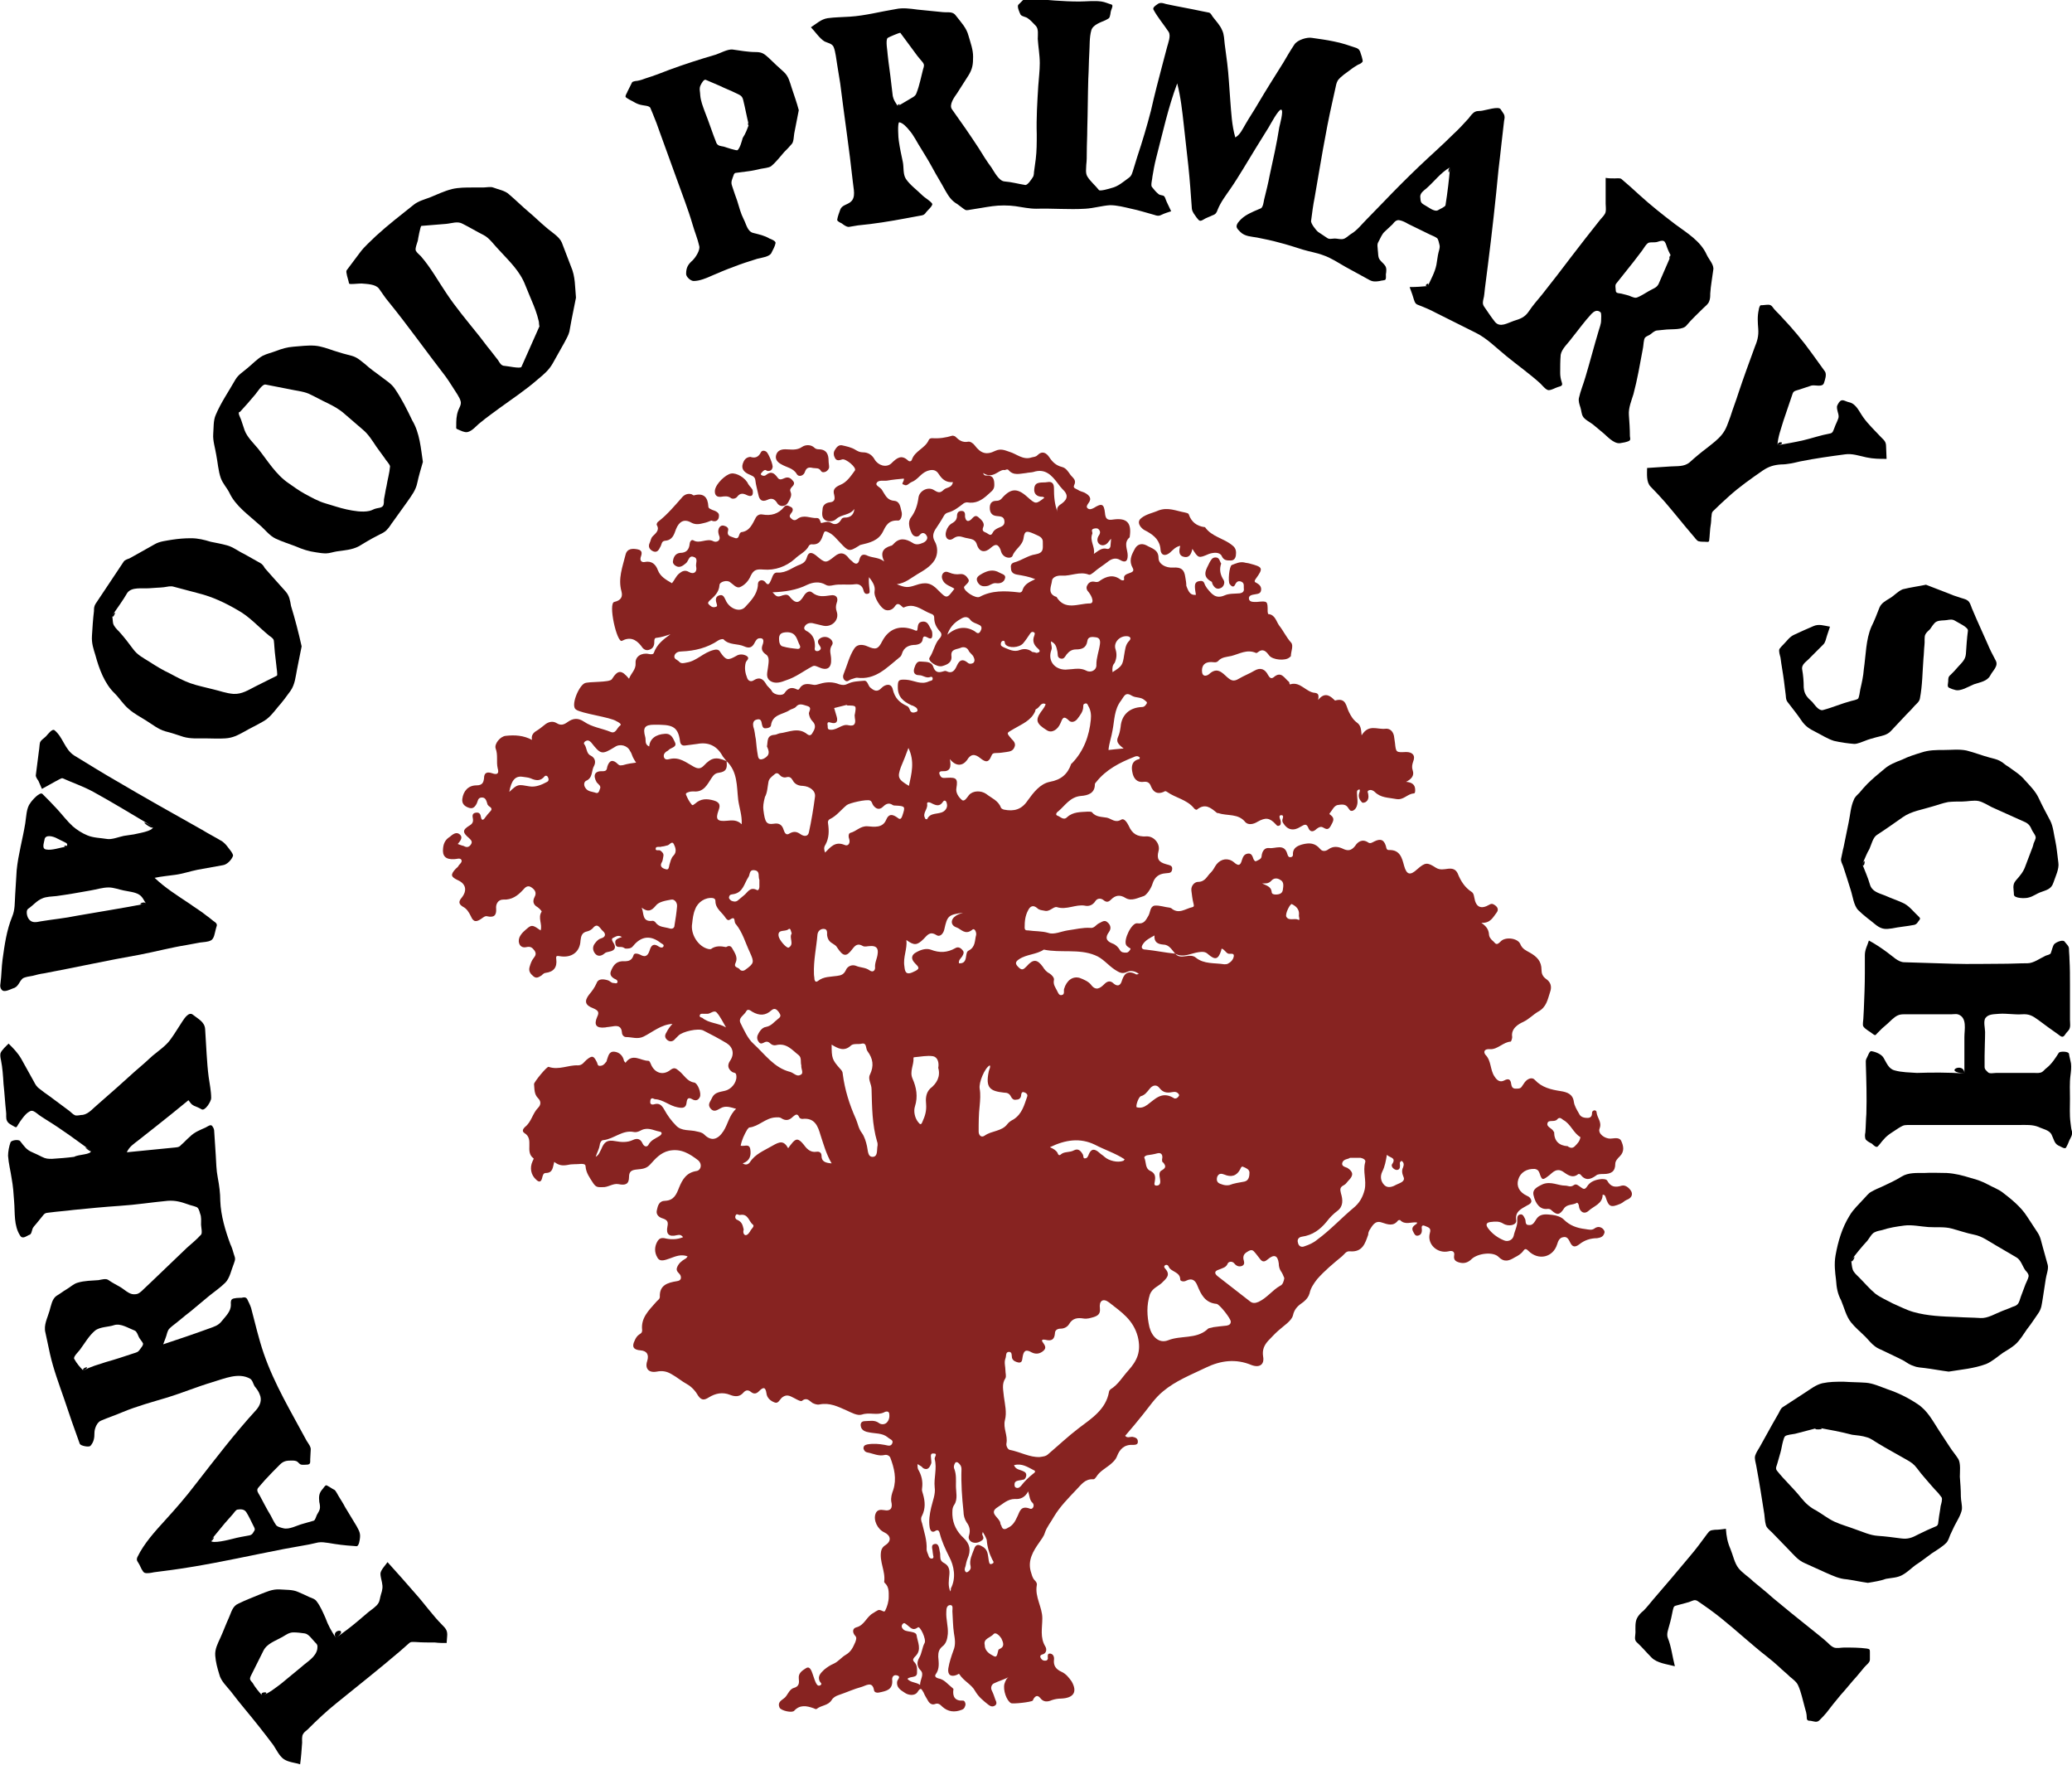 <?xml version="1.0" encoding="utf-8"?>
<!-- Generator: Adobe Illustrator 17.0.0, SVG Export Plug-In . SVG Version: 6.00 Build 0)  -->
<!DOCTYPE svg PUBLIC "-//W3C//DTD SVG 1.1//EN" "http://www.w3.org/Graphics/SVG/1.1/DTD/svg11.dtd">
<svg version="1.1" id="Layer_1" xmlns="http://www.w3.org/2000/svg" xmlns:xlink="http://www.w3.org/1999/xlink" x="0px" y="0px"
	 width="410.1px" height="349.2px" viewBox="0 0 410.1 349.2" enable-background="new 0 0 410.1 349.2" xml:space="preserve">
<g id="tree-text-bezier-col.svg">
	<g id="_x3C_parkwood-primary-school_x3E__2_">
		<path d="M282.6,56.6c0.6-1.3,1.4-2.7,1.7-4.2c0.1-0.6,0.2-1.3,0.3-1.9c0.1-0.7,0.5-1.5,0.3-2.1c-0.1-0.3-0.2-1.1-0.5-1.3
			c-0.4-0.3-1-0.5-1.4-0.7c-1.4-0.7-2.9-1.4-4.3-2.1c-0.5-0.3-1.1-0.6-1.6-0.7c-0.7-0.2-1.1,0.3-1.5,0.8c-0.5,0.5-1,0.9-1.5,1.4
			c-0.6,0.5-0.9,1.4-1.3,2.1c-0.3,0.5-0.1,1.1-0.1,1.6c0.1,0.6,0,1.4,0.4,1.9c0.3,0.4,0.7,0.7,1,1.1c0.4,0.5,0.3,1.2,0.2,1.8
			c0,0.3,0.1,1-0.2,1.1c-0.3,0.1-0.7,0.1-1,0.2c-1.2,0.2-1.6,0.1-2.6-0.5c-1.4-0.8-2.8-1.5-4.2-2.3c-1.4-0.8-2.9-1.8-4.4-2.3
			c-1.3-0.5-2.7-0.7-4-1.1c-1.6-0.5-3.1-1-4.7-1.4c-1.4-0.4-2.9-0.7-4.4-1c-1.1-0.2-2.4-0.2-3.3-1.1c-0.7-0.7-1-1-0.5-1.8
			c0.9-1.2,1.9-1.7,3.2-2.3c0.4-0.2,1-0.4,1.4-0.6c0.4-0.3,0.5-1.2,0.6-1.7c0.4-1.6,0.8-3.2,1.1-4.8c0.7-3.2,1.4-6.3,1.9-9.5
			c0.1-0.5,0.9-3.3,0.4-3.5c-0.5-0.2-2.2,3-2.5,3.5c-1.7,2.7-3.4,5.5-5.1,8.3c-0.8,1.3-1.6,2.6-2.5,3.9c-0.9,1.3-1.9,2.6-2.5,4.1
			c-0.2,0.6-0.4,0.9-1,1.1c-0.6,0.3-1.3,0.5-1.9,0.9c-0.7,0.4-0.8,0.1-1.3-0.5c-0.4-0.6-0.8-1-0.9-1.7c-0.2-2.8-0.4-5.7-0.7-8.5
			c-0.3-2.7-0.6-5.4-0.9-8.1c-0.3-2.7-0.6-5.5-1.3-8.2c-1.8,4.8-2.9,9.9-4.2,14.9c-0.3,1.2-0.5,2.3-0.7,3.5c0,0.4-0.4,1.8-0.1,2.1
			c0.4,0.5,0.8,1,1.3,1.4c0.2,0.2,0.6,0.2,0.9,0.3c0.4,0.1,0.5,0.8,0.7,1.2c0.3,0.6,0.6,1.3,0.9,1.9c-0.6,0.2-1.3,0.4-1.9,0.7
			c-0.6,0.3-0.9,0.2-1.5,0c-1.5-0.4-3-0.9-4.5-1.2c-1.3-0.3-2.8-0.7-4.2-0.7c-1.6,0.1-3.2,0.6-4.9,0.7c-3.2,0.2-6.5-0.1-9.7,0
			c-1.4,0-2.7-0.3-4.1-0.5c-1.4-0.2-3.2-0.2-4.6,0c-1.5,0.2-3,0.5-4.4,0.7c-0.6,0.1-0.8,0.2-1.3-0.2c-0.4-0.3-0.8-0.6-1.2-0.9
			c-1.2-0.7-1.7-1.5-2.4-2.7c-0.8-1.5-1.7-2.9-2.5-4.4c-0.7-1.3-1.5-2.6-2.3-3.9c-0.8-1.2-1.4-2.6-2.4-3.7c-0.4-0.5-1.2-1.4-1.9-1.5
			c-0.4-0.1-0.2,3.3-0.1,3.7c0.2,1.4,0.5,2.8,0.8,4.2c0.2,1,0,2.4,0.6,3.3c0.8,1.2,2.2,2.2,3.2,3.2c0.6,0.6,1.6,1.1,2,1.7
			c0.2,0.4-1,1.4-1.2,1.7c-0.4,0.6-0.7,0.6-1.3,0.7c-0.9,0.2-1.8,0.3-2.7,0.5c-3.2,0.6-6.3,1.1-9.5,1.4c-0.6,0.1-1.2,0.2-1.8,0.3
			c-0.5,0-1-0.4-1.4-0.7c-0.2-0.1-0.9-0.4-0.9-0.7c0.1-0.7,0.4-1.4,0.6-2c0.3-0.9,1.4-1,2-1.5c1.2-0.9,0.6-2.7,0.5-4
			c-0.7-6.5-1.7-13-2.5-19.5c-0.2-1.2-0.4-2.5-0.6-3.7c-0.2-1.1-0.3-2.5-0.7-3.5c-0.3-0.7-1.2-0.8-1.8-1.1c-1-0.6-1.9-2-2.7-2.8
			c1.1-0.7,2-1.6,3.3-1.8c1.4-0.2,3-0.2,4.4-0.3c3.1-0.2,6-1,9.1-1.5c1.4-0.3,2.8-0.1,4.3,0.1c1.7,0.2,3.3,0.3,5,0.5
			c1,0.1,2-0.2,2.6,0.7c1,1.3,2.1,2.4,2.5,4c0.4,1.4,0.9,2.7,0.9,4.1c0,1.5-0.1,2.4-0.9,3.7c-0.8,1.2-1.5,2.4-2.3,3.6
			c-0.5,0.7-1.6,2.2-1,3.1c1.8,2.5,3.6,5.1,5.3,7.7c0.8,1.3,1.6,2.6,2.5,3.8c0.6,0.9,1.5,2.7,2.6,2.8c1.4,0.1,2.8,0.5,4.1,0.7
			c0.5,0.1,1.3-1.2,1.5-1.5c0.3-0.4,0.2-0.9,0.3-1.4c0.1-0.7,0.2-1.5,0.3-2.2c0.2-1.6,0.2-3.3,0.2-4.9c-0.1-3.2,0.1-6.4,0.3-9.6
			c0.1-1.5,0.3-3,0.3-4.5c0-1.6-0.3-3.2-0.4-4.8c0-0.8,0.2-2-0.4-2.6c-0.5-0.5-1-1.1-1.6-1.5c-0.4-0.3-1.1-0.3-1.4-0.7
			c-0.2-0.4-0.8-1.7-0.4-2c0.3-0.3,0.6-0.6,0.9-0.9c0.5-0.5,0.8-0.4,1.5-0.3c3.2,0.3,6.4,0.6,9.6,0.6c1.4,0,3-0.2,4.4,0
			c0.7,0.1,1.3,0.4,2,0.6c0.4,0.1,0,0.9-0.1,1.2c-0.1,0.3-0.1,0.7-0.2,1c-0.1,0.6-0.4,0.6-0.9,0.9c-0.9,0.4-2.5,0.9-2.8,2
			c-0.4,1.4-0.3,3-0.4,4.5c-0.1,1.7-0.1,3.4-0.2,5.1c-0.1,3.3-0.1,6.6-0.2,9.8c0,1.6-0.1,3.2-0.1,4.8c0,0.8,0,1.6-0.1,2.4
			c0,0.7-0.2,1.6,0.2,2.3c0.6,1,1.6,1.8,2.3,2.7c0.2,0.3,2.2-0.3,2.5-0.4c1.3-0.3,2.3-1.2,3.4-2c0.6-0.4,0.7-1,0.9-1.6
			c0.3-0.9,0.5-1.7,0.8-2.6c1-3,1.9-6,2.7-9.1c0.7-3.1,1.5-6.2,2.3-9.2c0.3-1.1,0.6-2.3,0.9-3.4c0.2-0.8,0.8-2.2,0.3-3
			c-1-1.5-2.2-2.9-3-4.4c-0.2-0.4,0.4-0.8,0.7-1c0.6-0.5,1.1-0.3,1.8-0.1c2.3,0.5,4.7,0.9,7,1.4c0.5,0.1,1,0.2,1.5,0.3
			c0.4,0.1,0.6,0.7,0.8,0.9c0.6,0.8,1.4,1.6,1.8,2.6c0.4,0.8,0.4,1.9,0.5,2.7c0.2,1.3,0.3,2.5,0.5,3.8c0.3,2.4,0.4,4.9,0.6,7.3
			c0.2,2.5,0.3,5,1,7.4c1-0.6,1.4-1.6,2-2.6c0.8-1.4,1.7-2.7,2.5-4.1c1.6-2.7,3.3-5.4,5-8.1c0.7-1.2,1.4-2.4,2.2-3.6
			c0.6-0.9,2.5-1.5,3.5-1.3c1.4,0.2,2.9,0.4,4.3,0.7c1.6,0.3,3,0.8,4.5,1.3c0.4,0.2,0.5,0.3,0.7,0.7c0.1,0.3,0.6,1.7,0.5,2
			c-0.2,0.3-0.6,0.5-0.9,0.6c-0.5,0.3-1,0.6-1.5,1c-0.8,0.6-1.9,1.3-2.5,2.1c-0.3,0.5-0.4,1.1-0.5,1.6c-0.2,0.9-0.4,1.8-0.6,2.7
			c-1.4,6.2-2.4,12.6-3.5,18.9c-0.3,1.5-0.5,3-0.7,4.6c-0.1,0.5,1,1.9,1.4,2.2c0.6,0.4,1.2,0.8,1.8,1.2c0.4,0.3,1,0.1,1.5,0.1
			c0.5,0,1.1,0.2,1.6,0.1c0.6-0.1,1.1-0.7,1.6-1c1.2-0.7,2.1-1.9,3.1-2.9c1.2-1.2,2.3-2.4,3.5-3.6c2.2-2.3,4.5-4.6,6.8-6.8
			c2.3-2.2,4.6-4.2,6.8-6.4c1.1-1,2.1-2.1,3.1-3.2c0.3-0.4,0.8-1.1,1.3-1.3c0.4-0.2,1-0.1,1.4-0.2c0.7-0.1,3.2-0.9,3.6-0.3
			c0.2,0.3,0.4,0.6,0.6,0.9c0.3,0.5,0.2,0.9,0.1,1.4c-0.4,3.2-0.7,6.4-1.1,9.6c-0.6,6.3-1.3,12.6-2.1,18.9c-0.2,1.6-0.4,3.1-0.6,4.7
			c-0.1,0.7-0.1,1.4-0.3,2.1c-0.1,0.5-0.2,0.9,0.1,1.4c0.7,1,1.4,2.1,2.2,3.1c1,1.2,2.5,0.2,3.7-0.2c1.3-0.4,2.2-0.7,3-1.9
			c0.8-1.2,1.7-2.2,2.6-3.3c2-2.5,3.9-5,5.8-7.5c1.9-2.5,3.8-4.9,5.7-7.3c0.4-0.5,1-1,1.1-1.6c0.1-0.5,0-1.1,0-1.6
			c0-1.7,0-3.4,0-5.1c0.6,0.1,1.2,0.1,1.8,0.1c0.3,0,1-0.1,1.3,0.1c1.2,1,2.3,2,3.5,3.1c2.3,2.1,4.7,4,7.2,5.9c2.3,1.7,5,3.3,6.2,6
			c0.4,0.9,1.5,2,1.3,3c-0.2,1.6-0.5,3.1-0.6,4.7c0,0.5,0,1-0.2,1.5c-0.2,0.6-0.8,1-1.2,1.4c-1.1,1.1-2.3,2.2-3.3,3.4
			c-0.7,0.9-2.8,0.7-3.9,0.8c-0.7,0.1-1.3,0.1-2,0.2c-0.5,0.1-0.9,0.5-1.3,0.8c-0.3,0.2-0.7,0.3-1,0.6c-0.3,0.4-0.3,1.5-0.4,2
			c-0.3,1.6-0.6,3.2-0.9,4.8c-0.3,1.5-0.6,2.9-1,4.4c-0.4,1.3-1,2.7-0.9,4.1c0.1,1.4,0.2,2.8,0.2,4.2c0,0.2,0.2,0.7-0.1,0.9
			c-0.5,0.3-1.3,0.4-1.9,0.5c-1.3,0.1-2.6-1.5-3.5-2.2c-0.6-0.5-1.2-1-1.8-1.5c-0.5-0.4-1.7-1-2-1.6c-0.3-0.5-0.3-1.2-0.5-1.8
			c-0.2-0.6-0.4-1.2-0.3-1.8c0.3-1.4,0.9-2.8,1.3-4.2c0.9-3,1.7-6.1,2.6-9.1c0.2-0.7,0.5-1.4,0.5-2.1c0-0.4,0.1-1.3-0.1-1.6
			c-0.7-0.6-1.3-0.2-1.8,0.3c-1.4,1.5-2.6,3.2-3.9,4.8c-0.7,1-2,2.1-2.2,3.3c-0.1,1.1-0.1,2.5-0.1,3.6c0,0.6,0.1,1.2,0.3,1.8
			c0.3,0.8-0.2,0.8-0.8,1c-0.6,0.2-1.2,0.6-1.8,0.6c-0.5,0-1.3-1-1.6-1.3c-2.1-1.9-4.5-3.6-6.7-5.4c-2-1.6-3.9-3.6-6.2-4.7
			c-2.6-1.3-5.2-2.6-7.8-3.9c-1.1-0.6-2.3-1.1-3.6-1.6c-0.6-0.2-0.7-0.9-0.9-1.5c-0.2-0.7-0.5-1.4-0.7-2
			C280.4,56.8,281.5,56.7,282.6,56.6C283.1,55.5,281.5,56.7,282.6,56.6z M177.7,21c0.7-0.4,1.5-0.9,2.2-1.3c0.6-0.4,1.3-0.6,1.5-1.3
			c0.6-1.5,0.9-3.2,1.3-4.7c0.2-0.6,0.3-0.9-0.1-1.4c-0.3-0.4-0.7-0.8-1-1.2c-1.1-1.5-2.3-3.1-3.4-4.6c-0.1-0.1-2.4,0.9-2.5,1
			c-0.5,0.4,0,2.8,0,3.4c0.2,1.9,0.5,3.7,0.7,5.6c0.1,0.8,0.2,1.7,0.3,2.5C176.9,19.9,177.2,20.2,177.7,21
			C178.7,20.4,177.4,20.6,177.7,21z M330.7,50.6c-0.3-0.6-0.6-1.2-0.8-1.8c-0.1-0.3-0.3-1-0.6-1.1c-0.4-0.2-1,0.1-1.4,0.2
			c-0.5,0.1-1,0-1.5,0.1c-0.5,0.1-1.1,1.2-1.4,1.6c-0.5,0.7-1.1,1.4-1.6,2.1c-1.2,1.5-2.3,2.9-3.5,4.4c-0.3,0.3-0.1,1-0.1,1.4
			c0,0.6,0.7,0.5,1.1,0.6c0.7,0.2,1.4,0.3,2,0.6c0.8,0.3,0.9,0.3,1.7-0.1c0.8-0.4,1.5-0.9,2.3-1.3c0.8-0.4,1.2-0.6,1.5-1.4
			C329.2,54.1,329.9,52.4,330.7,50.6C330.5,50.2,330.1,52,330.7,50.6z M287,33.1c-1.9,1.1-3.1,2.8-4.7,4.2c-0.5,0.4-1.2,0.9-1.2,1.6
			c0.1,1,0,1.2,0.9,1.7c0.6,0.3,1.9,1.4,2.6,1c0.3-0.2,1.5-0.7,1.5-1C286.5,38.1,286.8,35.6,287,33.1
			C286.4,33.5,286.8,35.1,287,33.1z"/>
		<path d="M18,227.7c-2.9-2.1-5.7-4.2-8.8-6.1c-0.6-0.4-1.3-0.8-1.9-1.3c-0.4-0.3-0.9-0.7-1.4-0.4c-0.6,0.3-1,0.8-1.4,1.3
			c-0.3,0.4-0.6,0.8-0.9,1.3c-0.3,0.5-0.3,0.7-0.8,0.4c-0.5-0.3-1.2-0.6-1.4-1.1c-0.3-0.5-0.1-1.3-0.2-1.8c-0.2-1.8-0.3-3.7-0.5-5.5
			c-0.1-1.6-0.2-3.2-0.5-4.7c-0.1-0.4-0.2-1-0.1-1.4c0.2-0.6,1.2-1.5,1.6-1.9c1,1,1.8,1.8,2.5,3c0.8,1.5,1.7,3,2.5,4.5
			c0.3,0.6,0.6,1.1,1.2,1.5c0.6,0.5,1.2,0.9,1.9,1.4c1.3,1,2.6,1.9,3.9,2.9c0.4,0.3,0.7,0.7,1.2,0.9c0.5,0.1,1-0.1,1.5-0.1
			c1.2-0.2,2.1-1.4,3.1-2.2c2.4-2.1,4.8-4.2,7.2-6.4c1.2-1,2.3-2,3.5-3.1c1.2-1,2.7-2,3.6-3.3c0.8-1.1,1.5-2.3,2.3-3.5
			c0.4-0.6,1.3-2,2.1-1.3c1,0.8,2.3,1.4,2.4,2.8c0.1,1.7,0.2,3.3,0.3,5c0.1,1.5,0.2,3,0.4,4.5c0.2,1.4,0.5,2.8,0.5,4.2
			c0,0.6-1.2,2.6-1.9,2.2c-0.5-0.3-1-0.5-1.5-0.7c-0.6-0.3-0.7-0.6-1.1-1.1c-2.2,1.8-4.4,3.6-6.7,5.4c-1.1,0.9-2.2,1.7-3.3,2.6
			c-0.9,0.7-1.7,1.2-2.2,2.3c3-0.3,6.1-0.6,9.1-0.9c0.8-0.1,1.2,0,1.7-0.6c0.6-0.5,1.1-1.1,1.7-1.6c0.9-0.9,2-1.3,3.1-1.8
			c0.4-0.2,1-0.7,1.3-0.3c0.3,0.4,0.4,0.7,0.4,1.1c0.1,1.5,0.2,3,0.3,4.6c0.1,1.5,0.1,3,0.4,4.5c0.3,1.6,0.5,3.1,0.5,4.6
			c0.1,2.9,1,5.9,2,8.6c0.3,0.6,0.5,1.3,0.7,2c0.3,0.8,0.3,1,0,1.8c-0.5,1.2-0.8,2.9-1.7,3.8c-1,1-2.2,1.8-3.3,2.7
			c-1.2,1-2.4,2-3.6,3c-1.2,0.9-2.3,1.9-3.5,2.8c-0.6,0.5-0.9,0.7-1.1,1.4c-0.2,0.8-0.5,1.5-0.8,2.3c3-1,6-2,9-3.1
			c1.1-0.4,1.9-0.6,2.6-1.5c0.8-1,1.8-1.9,1.8-3.2c0-0.3-0.1-0.8,0.2-1.1c0.3-0.3,1.5-0.3,1.9-0.3c0.4-0.1,0.8-0.2,1.1,0.2
			c0.3,0.6,0.6,1.2,0.8,1.8c0.8,3,1.5,6.1,2.5,9c2.1,6.1,5.5,11.7,8.5,17.3c0.3,0.5,0.9,1.2,0.8,1.8c0,0.6-0.1,1.3-0.1,1.9
			c0,0.5,0.1,0.9-0.5,1c-0.4,0-1,0.1-1.3,0c-0.4-0.1-0.6-0.6-1-0.7c-0.3-0.1-0.6-0.1-0.9-0.1c-1,0-1.6,0.1-2.3,0.8c-1,1-2,2-3,3.1
			c-0.4,0.5-0.9,1-1.3,1.5c-0.4,0.5,0,1,0.3,1.5c0.7,1.3,1.4,2.7,2.2,4c0.3,0.6,0.6,1.2,1,1.8c0.2,0.4,1.1,0.6,1.5,0.7
			c1.2,0.3,2.7-0.6,3.9-0.9c0.7-0.2,1.4-0.4,2.1-0.6c0.3-0.1,0.5-0.9,0.6-1.1c0.2-0.4,0.5-0.8,0.6-1.2c0.1-0.4,0-1-0.1-1.4
			c-0.1-1-0.1-1.7,0.6-2.5c0.2-0.2,0.4-0.6,0.7-0.8c0.2-0.1,1.4,0.8,1.7,0.9c0.3,0.2,0.6,0.9,0.8,1.2c0.4,0.7,0.9,1.4,1.3,2.2
			c0.8,1.3,1.5,2.5,2.3,3.8c0.6,1.1,0.8,1.5,0.6,2.7c-0.1,0.4-0.1,0.7-0.3,1c-0.2,0.4-0.5,0.2-0.9,0.2c-1.7-0.1-3.3-0.3-5-0.6
			c-0.7-0.1-1.3-0.2-2-0.1c-0.6,0.1-1.2,0.3-1.8,0.4c-1.7,0.3-3.3,0.6-5,0.9c-6.2,1.2-12.4,2.6-18.6,3.6c-2.4,0.4-4.7,0.7-7.1,1
			c-0.5,0.1-1.4,0.3-1.9,0.1c-0.4-0.2-0.8-1.2-1-1.6c-0.3-0.6-0.7-0.8-0.4-1.5c1.3-2.7,3.5-5.1,5.5-7.3c2.1-2.3,4.1-4.6,6-7.1
			c3.9-5,7.7-10,12-14.7c0.8-0.9,1.2-2,0.7-3.1c-0.2-0.6-0.6-1.1-1-1.6c-0.3-0.5-0.4-1.2-0.9-1.5c-2.3-1.3-5.1,0-7.5,0.7
			c-3,0.9-5.9,2.1-8.8,3c-3,0.9-6,1.7-8.9,2.9c-1.4,0.6-2.9,1.1-4.3,1.7c-0.8,0.3-1.3,1.6-1.3,2.4c0,1-0.1,1.8-0.8,2.6
			c-0.3,0.3-1.9,0-2.1-0.4c-1.1-3-2.1-5.9-3.1-8.9c-1-2.9-2.1-5.8-2.8-8.9c-0.3-1.4-0.6-2.8-0.9-4.2c-0.4-1.5,0.4-2.9,0.8-4.3
			c0.3-1,0.5-2.4,1.4-3c0.7-0.4,1.3-0.9,2-1.3c0.7-0.4,1.4-1.1,2.2-1.3c1.3-0.4,2.8-0.4,4.1-0.5c0.6-0.1,1.5-0.4,2,0
			c0.7,0.5,1.5,0.9,2.2,1.3c0.9,0.5,1.8,1.5,2.8,1.5c0.7,0,0.9-0.1,1.5-0.6c0.6-0.6,1.3-1.2,1.9-1.8c2.4-2.3,4.7-4.5,7.1-6.8
			c0.9-0.8,2-1.7,2.8-2.6c0.3-0.3,0-1.6,0-2c0-0.7,0.1-1.5-0.2-2.2c-0.1-0.4-0.3-1.2-0.8-1.3c-0.5-0.2-1.1-0.3-1.6-0.5
			c-1.4-0.5-2.5-0.8-4-0.7c-3.2,0.3-6.3,0.8-9.5,1c-3,0.2-6.1,0.5-9.1,0.8c-1.5,0.2-3.1,0.3-4.6,0.5c-0.6,0.1-1,0-1.4,0.5
			c-0.4,0.5-0.9,1.1-1.3,1.6c-0.3,0.4-0.8,0.8-0.9,1.3c-0.1,0.3-0.2,0.9-0.5,1c-0.6,0.2-1.4,1-1.9,0.2c-1.3-2-1-4.5-1.2-6.8
			c-0.1-1.5-0.2-3-0.5-4.6c-0.2-1.4-0.6-2.9-0.7-4.4c0-0.8,0.2-1.9,0.5-2.7c0.2-0.4,1.6-0.6,1.9-0.2c0.8,1,1.2,1.7,2.4,2.2
			c0.7,0.3,1.3,0.6,1.9,0.9c0.8,0.4,1.2,0.4,2,0.4c1.5-0.1,2.9-0.2,4.4-0.4C15.5,228.4,18.1,228.5,18,227.7
			C15.5,225.9,18.1,228.3,18,227.7z M16.5,271.2c1.4-0.8,3-1.2,4.5-1.7c1.8-0.5,3.6-1.1,5.4-1.7c0.6-0.2,0.9-0.2,1.3-0.8
			c0.2-0.3,0.7-0.8,0.6-1.2c-0.2-0.4-0.6-0.8-0.8-1.2c-0.2-0.4-0.4-1.1-0.8-1.3c-1.3-0.5-2.8-1.5-4.1-1.1c-1.1,0.4-2.8,0.3-3.8,1.1
			c-1.2,1-2.1,2.6-3,3.8c-0.2,0.3-1.4,1.4-1.1,1.8C15.2,269.8,15.8,270.5,16.5,271.2C18.4,270.1,16,270.6,16.5,271.2z M41.7,304.8
			c0.1,0.8,3.9-0.2,4.3-0.3c1.1-0.3,2.3-0.5,3.4-0.7c0.4-0.1,0.6-0.3,0.8-0.7c0.4-0.5,0.2-0.7-0.1-1.3c-0.4-0.8-0.8-1.7-1.3-2.5
			c-0.4-0.7-1.1-0.7-1.8-0.6c-0.4,0.1-0.7,0.7-1,1c-0.5,0.6-1,1.1-1.5,1.7C43.6,302.5,42.7,303.6,41.7,304.8
			C41.8,305.5,43.1,303.1,41.7,304.8z"/>
		<path d="M30.3,163.6c-3.9-2.3-7.8-4.7-11.8-6.9c-2-1.1-4.1-1.8-6.1-2.7c-0.3-0.1-1.1,0.5-1.4,0.6c-0.9,0.5-1.8,1-2.7,1.5
			c-0.2-0.5-0.5-1.1-0.7-1.6c-0.2-0.3-0.6-0.8-0.5-1.2c0.2-1.6,0.4-3.1,0.6-4.7c0.1-0.5,0.1-1.1,0.2-1.6c0.1-0.5,0.8-0.9,1.2-1.3
			c0.3-0.3,1.2-1.6,1.7-1.2c1.7,1.4,2,3.8,3.9,5c2.8,1.7,5.5,3.4,8.3,5c5.6,3.3,11.3,6.5,17,9.7c1.3,0.8,2.7,1.5,4,2.3
			c0.4,0.3,0.7,0.6,1,1c0.2,0.3,1.3,1.5,1.1,1.9c-0.3,0.8-1.2,1.7-2,1.8c-1.7,0.3-3.4,0.6-5,0.9c-1.5,0.3-2.9,0.8-4.4,1
			c-1.4,0.2-2.7,0.3-4.1,0.6c2.1,2,4.5,3.5,6.9,5.1c1.1,0.8,2.3,1.5,3.4,2.4c0.6,0.4,1.1,0.9,1.7,1.3c0.6,0.5,0.2,0.8,0.1,1.4
			c-0.2,0.7-0.3,1.9-1,2.2c-0.6,0.3-1.4,0.3-2.1,0.4c-0.9,0.2-1.8,0.3-2.7,0.5c-3.1,0.5-6.1,1.3-9.2,1.9c-6.3,1.1-12.6,2.5-19,3.7
			c-0.8,0.1-1.5,0.3-2.3,0.5c-0.6,0.1-1.4,0.2-1.9,0.5c-0.8,0.7-0.8,1.7-2,2c-0.5,0.2-1.5,0.7-2,0.4c-0.5-0.4-0.5-0.9-0.4-1.5
			c0.2-1.5,0.2-3.1,0.4-4.6c0.4-2.9,0.8-5.8,1.9-8.5c0.6-1.4,0.5-2.8,0.6-4.3c0.1-1.6,0.2-3.3,0.3-4.9c0.3-3.1,1.2-6.2,1.7-9.3
			c0.2-1.2,0.2-3,1-4c0.3-0.5,1.9-2.3,2.4-1.8c1,1,2,2,3,3.1c1,1.1,1.9,2.3,3,3.3c0.8,0.7,1.9,1.4,2.9,1.8c1.2,0.5,2.6,0.5,3.8,0.7
			c1,0.2,2.4-0.4,3.4-0.6c0.7-0.1,1.3-0.2,2-0.3C27.2,164.9,30.3,164.5,30.3,163.6C26.4,161.3,30.3,164.5,30.3,163.6z M28.9,178.8
			c-0.4-0.6-0.7-1.4-1.4-1.8c-0.8-0.5-2.1-0.6-3-0.8c-1-0.2-2-0.6-3-0.6c-1.2,0-2.4,0.4-3.6,0.6c-2.2,0.4-4.5,0.8-6.7,1.1
			c-0.9,0.1-2.1,0.1-2.9,0.5c-1,0.4-1.8,1.4-2.7,2c-0.5,0.3-0.3,1.4,0,1.9c0.6,1,1.5,0.8,2.5,0.6c2.4-0.4,4.7-0.6,7.1-1.1
			C19.7,180.4,24.3,179.7,28.9,178.8C28.5,178.1,26.6,179.3,28.9,178.8z M13.2,167.5c0.1-0.3,0.2-0.5-0.1-0.7
			c-0.6-0.3-1.2-0.6-1.8-0.9c-0.7-0.4-2.4-0.9-2.5,0.3c-0.1,0.6-0.6,1.8,0.4,1.9C10.3,168.3,11.9,167.7,13.2,167.5
			C13.3,167,12,167.7,13.2,167.5z"/>
		<path d="M388.8,212.4c0-2.4,0-4.8,0-7.2c0-1.5,0.6-3.9-1.3-4.5c-0.4-0.1-0.9,0-1.3,0c-0.7,0-1.3,0-2,0c-1.3,0-2.7,0-4,0
			c-1.1,0-2.2,0-3.4,0c-1,0-1.5,0.3-2.3,1c-0.6,0.6-1.3,1.2-2,1.8c-0.3,0.3-0.7,0.7-1,1c-0.3,0.4-0.4,0.4-0.8,0.1
			c-0.6-0.5-1.5-0.9-1.9-1.5c-0.2-0.3,0-1.2,0-1.5c0-0.6,0.1-1.3,0.1-1.9c0.1-2.4,0.2-4.8,0.2-7.2c0-1.2,0-2.3,0-3.5
			c0-1.1,0.5-1.9,0.8-2.9c1.3,0.7,2.5,1.5,3.7,2.4c1,0.7,2.1,1.9,3.3,1.9c3.2,0.1,6.5,0.2,9.7,0.3c3.3,0.1,6.6,0,9.9,0
			c1.6,0,3.2-0.1,4.8-0.1c1.2,0,2.5-1,3.6-1.5c0.2-0.1,0.9-0.2,1-0.5c0.2-0.5,0.4-1.5,0.7-1.8c0.4-0.4,1.8-1,2.1-0.4
			c0.3,0.4,0.8,0.8,0.8,1.3c0,0.7,0.1,1.4,0.1,2.1c0.1,1.7,0.1,3.4,0.1,5.1c0,1.5,0,3.1,0,4.6c0,0.8,0,1.5,0,2.3
			c0,0.7,0.2,1.5-0.3,2.1c-0.3,0.3-0.6,0.7-0.8,1c-0.4,0.5-0.8,0.1-1.2-0.2c-1.4-1-2.7-1.9-4-2.9c-1.1-0.8-1.8-1.2-3.2-1.1
			c-1.5,0.1-3-0.2-4.5-0.1c-0.9,0.1-2.1,0-2.7,0.8c-0.5,0.6-0.1,2.1-0.1,2.8c0,1.6-0.1,3.2-0.1,4.7c0,0.7,0,1.4,0,2.2
			c0,0.5,0.3,0.7,0.7,1.1c0.3,0.3,1.2,0.1,1.6,0.1c0.8,0,1.6,0,2.4,0c1.7,0,3.4,0,5.1,0c0.5,0,1.1,0.1,1.6-0.2
			c0.3-0.2,0.6-0.6,0.9-0.8c1-0.8,1.7-1.9,2.4-3c0.2-0.3,1.9-0.3,2,0.2c0.1,0.7,0.3,1.3,0.4,1.9c0.1,0.8,0,1.6-0.1,2.4
			c-0.2,1.5-0.1,3-0.1,4.6c0,1.6-0.1,3.2,0.1,4.7c0.1,0.6,0.1,1.2,0.3,1.8c0.1,0.7-0.2,1.1-0.5,1.7c-0.2,0.5-0.4,1-0.7,1.5
			c-0.2,0.3-1-0.2-1.2-0.3c-1.1-0.4-1.1-1.2-1.6-2.2c-0.4-1-1.8-1.2-2.6-1.6c-1.2-0.5-2.5-0.4-3.8-0.4c-1.7,0-3.3,0-5,0
			c-3.3,0-6.7,0-10,0c-1.6,0-3.2,0-4.8,0c-0.8,0-1.6,0-2.3,0c-0.9,0-1.1,0.2-1.8,0.6c-1,0.7-2.2,1.3-3,2.3c-0.4,0.4-0.7,0.9-1.1,1.3
			c-0.3,0.4-0.9-0.2-1.2-0.5c-0.4-0.2-1.2-0.6-1.3-1c-0.1-0.4-0.1-0.8,0-1.2c0.1-1.2,0.1-2.5,0.2-3.7c0.1-3.3,0-6.5-0.1-9.7
			c0-0.6-0.1-0.9,0.2-1.4c0.2-0.3,0.5-1.4,0.9-1.3c0.8,0.1,2,0.6,2.4,1.3c0.6,1,1,2.2,2.2,2.5c1.4,0.4,3,0.4,4.4,0.5
			C382.4,212.2,385.6,212.2,388.8,212.4C388.8,210,384.4,212.1,388.8,212.4z"/>
		<path d="M114,58.9c-0.3,1.5-0.6,3-0.9,4.5c-0.1,0.7-0.3,1.5-0.4,2.2c-0.2,0.8-0.6,1.4-1,2.2c-0.8,1.4-1.5,2.7-2.3,4.1
			c-0.8,1.4-1.8,2.2-3,3.2c-2.4,2.1-5,3.8-7.6,5.7c-1.2,0.9-2.5,1.8-3.7,2.8c-0.8,0.6-1.6,1.7-2.6,1.9c-0.6,0.1-1.3-0.3-1.8-0.5
			c-0.5-0.2-0.4-0.2-0.4-0.7c0-1.1,0-2,0.4-3.1c0.2-0.5,0.6-1.1,0.5-1.7c-0.1-0.5-0.4-1-0.7-1.5c-0.8-1.2-1.5-2.4-2.3-3.5
			c-3.8-4.9-7.4-10-11.3-14.8c-0.7-0.8-1.3-1.8-1.9-2.6c-0.7-0.9-2.4-0.9-3.4-1c-0.7,0-1.4,0.1-2.1,0.1c-0.5,0-0.4-0.1-0.5-0.5
			c-0.1-0.4-0.6-1.9-0.4-2.2c0.9-1.2,1.8-2.4,2.7-3.6c0.9-1.2,2-2.1,3.1-3.2c2.4-2.2,5-4.2,7.5-6.2c0.9-0.7,2-1,3.1-1.4
			c1.5-0.6,2.9-1.3,4.5-1.7c1.3-0.3,2.7-0.3,4-0.3c0.7,0,1.4,0,2.1,0c0.6,0,1.5-0.2,2,0c1,0.4,2.4,0.6,3.2,1.4
			c1.3,1.1,2.5,2.3,3.8,3.4c1.2,1,2.3,2.1,3.5,3.1c1,0.9,2.6,1.8,3.1,3c0.6,1.6,1.2,3.1,1.8,4.7C113.9,54.7,113.8,56.9,114,58.9
			C113.5,61.3,113.9,57.8,114,58.9z M106.8,64.5c-0.4-2.8-1.8-5.4-2.8-8c-1.1-2.9-3.2-4.8-5.2-7c-1-1-1.9-2.4-3.1-3
			c-1.4-0.7-2.7-1.5-4.1-2.2c-1-0.6-2.2-0.1-3.3,0c-1.6,0.1-3.3,0.3-4.9,0.4c-0.2,0-0.7,2.8-0.7,2.9c-0.1,0.4-0.6,1.6-0.4,2
			c0.2,0.4,0.7,0.8,1,1.1c2,2.3,3.4,4.9,5.1,7.4c1.8,2.7,3.9,5.2,5.9,7.7c1,1.2,1.9,2.5,2.9,3.7c0.5,0.6,0.9,1.2,1.4,1.8
			c0.3,0.5,0.6,1.1,1.3,1.1c0.4,0,3.1,0.6,3.3,0.2C104.4,69.9,105.6,67.2,106.8,64.5C106.5,62.3,106.7,64.9,106.8,64.5z"/>
		<path d="M83.7,91.4c-0.4,1.4-0.8,2.7-1.1,4.1c-0.3,1.5-1.1,2.5-2,3.8c-0.9,1.3-1.9,2.6-2.8,3.9c-0.4,0.5-0.7,1.1-1.2,1.6
			c-0.5,0.6-1.4,0.9-2.1,1.3c-1.2,0.6-2.3,1.3-3.5,2c-1.3,0.7-2.9,0.8-4.3,1c-0.7,0.1-1.5,0.4-2.2,0.4c-0.6,0-1.3-0.1-1.9-0.2
			c-1.5-0.2-2.7-0.6-4.1-1.2c-1.3-0.5-2.6-0.9-3.9-1.5c-1.3-0.6-2.2-1.9-3.3-2.8c-2.1-1.9-4.7-3.7-5.9-6.3c-0.5-1-1.3-1.8-1.7-2.9
			c-0.5-1.4-0.6-3.1-0.9-4.6c-0.2-1.3-0.7-2.8-0.6-4.1c0.1-1.2,0-2.7,0.5-3.8c1-2.4,2.6-4.7,3.9-7c0.6-1,1.5-1.5,2.3-2.2
			c1-0.8,2-1.9,3.1-2.5c0.8-0.4,1.7-0.6,2.5-0.9c1.3-0.5,2.3-0.8,3.6-0.9c1.4-0.1,2.8-0.3,4.2-0.2c1.3,0.1,2.6,0.6,3.8,1
			c1.2,0.4,2.3,0.7,3.5,1c1.1,0.3,1.7,0.9,2.6,1.6c1,0.9,2.1,1.7,3.2,2.5c1,0.8,2.1,1.4,2.8,2.5c1.3,1.9,2.4,4.1,3.4,6.2
			C83.1,85.7,83.3,88.8,83.7,91.4C83.4,92.5,83.4,89.3,83.7,91.4z M47.5,81.5c-0.6,0,0.1,1.2,0.2,1.5c0.2,0.7,0.5,1.4,0.7,2.1
			c0.5,1.4,1.8,2.6,2.7,3.7c1.9,2.4,3.5,5.1,6,6.8c1,0.7,2.1,1.5,3.2,2.1c1.3,0.7,2.7,1.5,4.1,1.9c1.4,0.4,2.8,0.9,4.2,1.2
			c1.4,0.3,3.1,0.6,4.5,0.3c0.5-0.1,0.9-0.4,1.4-0.5c0.4-0.1,1-0.1,1.3-0.5c0.2-0.2,0.2-1,0.2-1.3c0.2-0.9,0.3-1.8,0.5-2.6
			c0.2-1.3,0.6-2.6,0.7-3.9c0-0.4-0.9-1.3-1.1-1.7c-0.5-0.7-1-1.4-1.6-2.2c-0.8-1.2-1.6-2.5-2.7-3.4c-1.2-1-2.4-2.1-3.6-3.1
			c-1-0.9-2.1-1.5-3.3-2.1c-1.3-0.6-2.5-1.3-3.8-1.9c-1.2-0.5-2.6-0.6-3.9-0.9c-1.5-0.3-3.1-0.6-4.6-0.9c-0.7-0.2-1.8,1.7-2.2,2.1
			C49.5,79.3,48.5,80.4,47.5,81.5C47.4,81.5,48.7,80.1,47.5,81.5z"/>
		<path d="M59.7,127.9c-0.3,1.5-0.6,3-0.9,4.5c-0.3,1.5-0.4,3-1.3,4.3c-0.8,1.1-1.6,2.2-2.5,3.2c-0.9,1.1-1.7,2.2-3,2.9
			c-1.2,0.7-2.5,1.3-3.7,2c-1.3,0.7-2.2,1.2-3.7,1.3c-1.3,0.1-2.7,0-4,0c-1.5,0-2.9,0.1-4.3-0.3c-1.2-0.4-2.4-0.8-3.6-1.1
			c-1.4-0.4-2.6-1.4-3.9-2.2c-1.1-0.7-2.3-1.3-3.3-2.2c-1.1-0.9-1.8-2.1-2.8-3.1c-2-1.9-3.1-4.9-3.8-7.5c-0.4-1.3-0.8-2.4-0.7-3.9
			c0.1-1.6,0.2-3.3,0.4-4.9c0-0.5,0-0.9,0.3-1.4c0.3-0.5,0.7-1,1-1.5c0.8-1.2,1.6-2.4,2.4-3.6c0.7-1.1,1.5-2.2,2.2-3.3
			c0.2-0.3,0.8-0.5,1.1-0.6c0.6-0.3,1.2-0.7,1.8-1c1.1-0.6,2.1-1.2,3.2-1.8c1-0.6,2.3-0.7,3.4-0.9c1.3-0.2,2.5-0.3,3.8-0.3
			c1.4,0,2.6,0.3,3.9,0.7c1,0.2,2.1,0.4,3.2,0.7c1.2,0.3,2.3,1.2,3.4,1.7c1.1,0.6,2.1,1.2,3.2,1.8c0.4,0.2,0.7,0.6,0.9,1
			c0.5,0.6,1,1.1,1.5,1.7c0.9,1,1.8,2,2.6,2.9c0.8,0.9,0.9,1.8,1.1,2.9C58.4,122.5,59.1,125.2,59.7,127.9
			C59.2,130.3,59.3,126,59.7,127.9z M22.2,121.8c0.1,0.5,0.1,1.1,0.2,1.6c0.2,0.6,0.7,1.1,1.2,1.6c1,1.1,1.9,2.3,2.8,3.5
			c0.8,1.1,2,1.7,3.1,2.4c1.4,0.9,2.7,1.7,4.2,2.4c1.3,0.7,2.6,1.4,4,1.9c1.4,0.5,3,0.8,4.5,1.2c1.3,0.3,2.6,0.8,4,0.9
			c1.7,0.1,3-0.8,4.4-1.5c1.4-0.7,2.8-1.4,4.2-2.1c0.2-0.1-0.1-1.7-0.1-2c-0.1-0.9-0.2-1.7-0.3-2.6c-0.1-0.8-0.1-1.6-0.2-2.3
			c0-0.4-0.6-0.8-0.9-1c-2.1-1.7-3.9-3.8-6.3-5.1c-2.4-1.4-4.9-2.6-7.7-3.3c-1.6-0.4-3.3-0.9-4.9-1.3c-0.6-0.2-1.3,0-2,0.1
			c-0.9,0.1-1.9,0.1-2.9,0.2c-1.4,0.1-3.4-0.3-4.3,0.9C24.4,118.7,23.3,120.2,22.2,121.8C22.3,122.8,23.4,120.1,22.2,121.8z"/>
		<path d="M385.7,271.4c-1.6-0.2-3.1-0.5-4.7-0.7c-0.7-0.1-1.5-0.1-2.2-0.4c-0.7-0.2-1.3-0.6-1.9-1c-1.3-0.7-2.7-1.3-4.1-2
			c-0.6-0.3-1.2-0.5-1.7-0.9c-0.7-0.5-1.3-1.3-1.9-1.9c-0.9-0.9-2-1.8-2.8-2.8c-1-1.2-1.4-3-2-4.4c-0.7-1.3-0.9-2.5-1-4
			c-0.2-1.6-0.4-3.2-0.1-4.9c0.5-2.8,1.3-5.5,2.8-7.9c0.7-1.2,1.9-2.3,2.8-3.3c0.5-0.5,0.9-1.1,1.5-1.4c0.7-0.4,1.4-0.7,2.1-1
			c1.3-0.6,2.6-1.2,3.9-2c1.3-0.8,2.9-0.7,4.4-0.7c1.5-0.1,3,0,4.5,0c1.7,0.1,3.2,0.5,4.8,1c1.2,0.3,2.3,0.7,3.4,1.3
			c0.9,0.5,2,0.9,2.8,1.5c1.7,1.3,3.7,2.9,4.9,4.8c0.7,1.1,1.4,2.1,2.1,3.2c0.6,0.9,0.7,1.8,1,2.8c0.3,1.2,0.7,2.4,1,3.6
			c0.2,0.8-0.3,2-0.4,2.8c-0.2,1.3-0.4,2.6-0.6,3.9c-0.2,1.1-0.2,1.9-0.9,2.9c-0.7,1-1.4,2.1-2.2,3.1c-0.7,1-1.4,2.2-2.3,3
			c-0.8,0.7-1.7,1.2-2.5,1.7c-1,0.7-2.1,1.7-3.3,2.2C390.7,270.8,388.1,271,385.7,271.4C383.5,271,387.4,271.1,385.7,271.4z
			 M366.4,249.4c0.1,0.6,0.1,1.2,0.3,1.8c0.2,0.6,0.8,1.1,1.2,1.5c1.1,1.1,2.1,2.3,3.3,3.3c1.1,0.8,2.3,1.3,3.4,1.9
			c1.4,0.6,2.7,1.3,4.1,1.7c2.8,0.8,5.8,0.9,8.7,1c1.5,0.1,3.1,0.1,4.6,0.2c1.4,0.1,3-0.9,4.3-1.4c0.7-0.3,1.4-0.5,2-0.8
			c0.3-0.1,0.7-0.2,1-0.5c0.4-0.4,0.5-1.1,0.7-1.6c0.3-0.8,0.6-1.6,0.9-2.4c0.2-0.5,0.5-1,0.6-1.5c0.1-0.4-0.3-0.9-0.6-1.2
			c-0.6-0.8-0.9-2.1-1.8-2.6c-1.4-0.8-2.7-1.6-4.1-2.4c-1.4-0.8-2.7-1.8-4.3-2.1c-1.5-0.3-2.9-0.8-4.4-1.2c-1.4-0.4-3.1-0.2-4.6-0.3
			c-1.5-0.1-3.3-0.5-4.8-0.3c-1.5,0.2-2.9,0.4-4.4,0.9c-0.5,0.1-1,0.2-1.4,0.4c-0.6,0.2-1.1,1.2-1.5,1.7
			C368.5,246.7,367.4,248,366.4,249.4C366.5,250.3,367.8,247.5,366.4,249.4z"/>
		<path d="M369.7,313.2c-1.4-0.2-2.8-0.5-4.2-0.7c-1.5-0.1-2.7-0.7-4.1-1.3c-1.4-0.6-2.8-1.3-4.2-1.9c-1.4-0.6-2.2-1.7-3.3-2.8
			c-1.1-1.1-2.1-2.2-3.2-3.3c-0.4-0.4-1.1-0.9-1.2-1.5c-0.2-0.7-0.2-1.4-0.3-2.1c-0.5-3.2-1-6.4-1.6-9.6c-0.1-0.6-0.4-1.4-0.2-2
			c0.2-0.6,0.6-1.2,0.9-1.7c0.8-1.5,1.7-3,2.5-4.5c0.4-0.7,0.8-1.4,1.2-2.1c0.3-0.5,0.4-1,0.9-1.3c1.4-0.9,2.9-1.9,4.3-2.8
			c1.1-0.7,2.2-1.6,3.5-1.9c1.4-0.3,2.7-0.3,4.2-0.3c1.5,0.1,3,0.1,4.4,0.2c1.4,0.1,2.9,0.8,4.3,1.3c2.1,0.7,4.1,1.7,5.9,2.9
			c2,1.3,3,3.3,4.3,5.3c0.7,1.1,1.4,2.1,2.1,3.2c0.5,0.8,1.2,1.6,1.7,2.4c0.5,0.9,0.3,2.5,0.3,3.5c0.1,1.3,0.2,2.6,0.2,3.9
			c0,0.8,0.3,1.8,0.2,2.6c-0.2,1.1-1,2.3-1.5,3.3c-0.3,0.6-0.5,1.1-0.8,1.7c-0.2,0.5-0.4,1.2-0.8,1.6c-0.8,0.8-2,1.5-2.9,2.1
			c-1.1,0.8-2.1,1.6-3.2,2.3c-0.8,0.6-1.6,1.4-2.5,1.9c-1,0.6-2.2,0.6-3.3,0.8C372.2,312.8,370.9,313,369.7,313.2
			C368.6,313,371.7,312.9,369.7,313.2z M359.9,282.5c-1.5,0.4-3.1,0.8-4.6,1.2c-0.5,0.1-1.7,0.2-2,0.5c-0.2,0.2-0.3,0.7-0.4,1
			c-0.2,0.7-0.3,1.5-0.5,2.2c-0.2,0.7-0.4,1.4-0.6,2.1c-0.1,0.5-0.5,1-0.1,1.5c1.5,1.9,3.3,3.5,4.8,5.4c0.9,1.1,1.8,1.9,3,2.5
			c1.2,0.7,2.3,1.6,3.6,2.2c1.3,0.6,2.8,1,4.1,1.5c1.5,0.5,2.9,1.2,4.5,1.3c1.5,0.1,3,0.3,4.5,0.5c1.4,0.2,2.2-0.1,3.5-0.8
			c1.2-0.6,2.3-1.1,3.5-1.6c0.5-0.2,0.4-0.8,0.5-1.3c0.1-0.9,0.3-1.8,0.4-2.7c0.1-0.4,0.4-1.3,0.2-1.7c-0.2-0.3-0.5-0.6-0.7-0.9
			c-0.9-0.9-1.7-1.9-2.5-2.8c-0.6-0.7-1.2-1.4-1.7-2.1c-0.6-0.8-1.2-1.2-2.1-1.7c-1.9-1.1-3.8-2.1-5.6-3.2c-0.7-0.4-1.4-1-2.2-1.2
			c-0.9-0.3-2-0.4-2.9-0.5C364.3,283.3,362.1,282.9,359.9,282.5C357.7,283,362.2,282.9,359.9,282.5z"/>
		<path d="M158.1,21.8c-0.3,1.5-0.6,3.1-0.9,4.6c-0.1,0.6-0.1,1.7-0.5,2.1c-0.5,0.6-1,1.1-1.5,1.6c-0.8,0.9-1.6,2-2.6,2.8
			c-0.4,0.3-1.5,0.4-2,0.5c-0.9,0.2-1.7,0.4-2.6,0.5c-0.7,0.1-1.5,0.2-2.3,0.3c-0.5,0-0.5,0.6-0.7,1c-0.3,0.8-0.3,1.1,0,1.9
			c0.3,0.9,0.6,1.8,0.9,2.6c0.4,1.3,0.7,2.5,1.3,3.7c0.5,0.9,0.7,2.4,1.9,2.7c1.2,0.3,2.2,0.5,3.2,1.1c0.3,0.1,1.3,0.5,1.2,0.9
			c-0.1,0.6-0.5,1.3-0.8,1.9c-0.3,0.8-2,1-2.8,1.2c-1.6,0.5-3.2,1-4.7,1.6c-1.4,0.5-2.8,1.1-4.2,1.7c-1.1,0.5-2.5,1.1-3.7,1.1
			c-0.6,0-1.5-0.8-1.5-1.4c0-1.3,0.4-1.9,1.3-2.7c0.6-0.6,1.5-2,1.3-2.8c-0.3-1.4-0.9-2.8-1.3-4.2c-0.9-3.1-2.1-6.1-3.2-9.2
			c-1.1-3-2.2-6.1-3.3-9.1c-0.4-1.2-0.9-2.5-1.4-3.7c-0.2-0.4-0.3-0.8-0.5-1.2c-0.3-0.4-1.2-0.4-1.6-0.5c-0.6-0.1-1.1-0.3-1.6-0.6
			c-0.3-0.2-1.7-0.8-1.7-1.1c0-0.3,0.3-0.7,0.4-1c0.3-0.6,0.6-1.2,0.9-1.8c0.1-0.2,0.8-0.3,1-0.3c0.6-0.1,1.2-0.3,1.7-0.5
			c1.6-0.5,3.2-1.1,4.7-1.7c3-1.1,6.1-2.1,9.2-3c0.9-0.3,2.3-1.1,3.3-1c1.5,0.2,3,0.5,4.6,0.5c1.3,0,1.7,0.4,2.6,1.2
			c0.9,0.9,1.9,1.8,2.9,2.7c1,0.9,1.2,2,1.6,3.2C157.2,18.9,157.7,20.3,158.1,21.8C157.7,24,157.4,19.6,158.1,21.8z M148.2,24.7
			c-0.4-1.6-0.7-3.3-1.1-4.9c-0.2-0.9-0.7-1-1.5-1.4c-1-0.5-2.1-0.9-3.1-1.4c-0.9-0.4-1.9-0.8-2.8-1.2c-0.4-0.2-0.9,0.8-1,1
			c-0.4,0.7-0.1,1.4-0.1,2.1c0.1,1.1,0.5,2.1,0.9,3.2c0.8,2,1.5,4.2,2.3,6.2c0.3,0.6,0.9,0.6,1.4,0.7c0.4,0.1,2.6,0.9,2.8,0.7
			c0.5-0.5,0.8-1.7,1-2.4C147.6,26.4,147.9,25.5,148.2,24.7C148,23.6,148,25.2,148.2,24.7z"/>
		<path d="M66.5,324.1c1.5-1.1,3-2.2,4.4-3.4c0.7-0.6,1.3-1.1,2-1.7c0.6-0.5,1.6-1.1,2-1.8c0.3-0.5,0.3-1.1,0.5-1.7
			c0.3-0.9,0.4-1.5,0.2-2.4c-0.1-0.5-0.3-1.2-0.3-1.7c0-0.7,1-1.7,1.4-2.3c1.8,2,3.7,4.1,5.5,6.2c1.8,2,3.4,4.3,5.3,6.2
			c0.8,0.8,1.1,1.2,1,2.3c0,0.4-0.1,0.9-0.1,1.3c-0.8,0-1.5,0-2.3-0.1c-1.3,0-2.6,0-3.9-0.1c-0.6,0-0.9-0.1-1.3,0.3
			c-0.6,0.5-1.1,1-1.7,1.5c-4.1,3.5-8.4,6.9-12.6,10.3c-2,1.6-3.9,3.4-5.7,5.2c-0.3,0.3-0.7,0.5-0.9,0.9c-0.3,0.4-0.2,1.3-0.2,1.7
			c-0.1,1.4-0.2,2.9-0.4,4.3c-0.9-0.3-2.3-0.4-3.2-1c-0.9-0.6-1.5-1.9-2.1-2.8c-1.8-2.4-3.7-4.8-5.7-7.2c-0.9-1.1-1.8-2.2-2.7-3.4
			c-0.8-1-2-2.1-2.3-3.4c-0.4-1.3-0.7-2.4-0.8-3.7c-0.1-1.3,0.5-2.4,1-3.5c0.6-1.3,1.1-2.7,1.7-4c0.5-1.1,0.7-2.3,1.9-2.8
			c1.4-0.7,2.8-1.2,4.2-1.8c1.3-0.5,2.5-1.1,4-1c1.2,0.1,2.5,0,3.6,0.5c0.7,0.3,1.4,0.6,2.2,1c0.5,0.2,1.2,0.4,1.5,0.9
			c0.7,0.9,1.2,2.1,1.7,3.2C64.9,321.5,65.6,322.8,66.5,324.1C69.3,322.1,65.3,322.3,66.5,324.1z M51.9,335.5
			c1.4-0.5,2.6-1.5,3.8-2.4c1.3-1.1,2.7-2.2,4-3.3c1.1-1,2.8-1.9,3.1-3.5c0.1-0.8,0-0.9-0.5-1.4c-0.5-0.5-1.2-1.6-2-1.7
			c-0.7-0.1-1.5-0.2-2.2-0.2c-0.9,0-1.5,0.5-2.2,0.9c-1.4,0.8-3.1,1.3-3.8,2.8c-0.8,1.6-1.6,3.2-2.4,4.8c-0.4,0.8-0.2,0.9,0.3,1.5
			C50.5,333.9,51.2,334.7,51.9,335.5C54.1,334.7,51.1,334.6,51.9,335.5z"/>
		<path d="M351.8,88.1c1.7-0.3,3.5-0.6,5.2-1c1.7-0.4,3.4-1,5.1-1.3c0.7-0.1,0.7-0.5,1-1.2c0.2-0.6,0.5-1.1,0.7-1.7
			c0.3-0.6-0.1-1.3-0.2-2c-0.1-0.6,0.1-0.8,0.4-1.3c0.6-0.8,1.1-0.2,2,0c1.4,0.3,2,1.9,2.8,3c1,1.4,2.3,2.6,3.5,3.9
			c0.6,0.6,1,0.9,1,1.8c0,0.8,0.1,1.7,0.1,2.5c-1.4,0-2.6,0-4-0.3c-1.4-0.3-2.8-0.8-4.2-0.6c-3,0.4-5.9,0.8-8.9,1.4
			c-1.3,0.3-2.5,0.6-3.8,0.6c-1.4,0.1-2.4,0.4-3.6,1.2c-2.3,1.6-4.6,3.2-6.7,5.1c-1,0.9-2.1,1.9-3.1,2.9c-0.4,0.3-0.3,1-0.4,1.4
			c0,0.7-0.1,1.4-0.2,2c-0.1,0.8-0.1,1.6-0.2,2.3c0,0.6-0.4,0.4-0.9,0.4c-0.4,0-0.8,0-1.2-0.1c-0.4-0.1-0.8-0.8-1.1-1.1
			c-1.9-2.2-3.7-4.5-5.6-6.7c-0.9-1-1.8-2-2.8-3c-0.9-0.9-0.7-2.6-0.7-3.7c1.5-0.1,3.1-0.2,4.6-0.3c1.3-0.1,2.7,0.1,3.8-0.8
			c1.1-1,2.3-2,3.5-2.9c1-0.8,2.1-1.6,2.9-2.6c0.9-1.1,1.2-2.3,1.7-3.6c0.5-1.6,1.1-3.1,1.6-4.7c1-3,2.1-6,3.2-9
			c0.5-1.2,0.8-2.2,0.7-3.6c-0.1-1.3-0.2-2.5,0.1-3.8c0-0.2,0.2-0.9,0.4-0.9c0.5,0,1-0.1,1.5-0.1c0.6,0,0.8,0.4,1.1,0.8
			c0.5,0.6,1.1,1.1,1.6,1.7c2.1,2.2,4.1,4.6,5.9,7.1c0.9,1.2,1.7,2.4,2.6,3.6c0.4,0.6,0,1.7-0.2,2.3c-0.3,0.9-1.8,0.3-2.5,0.5
			c-0.8,0.3-1.6,0.5-2.4,0.8c-0.6,0.2-1.1,0.2-1.3,0.8c-0.6,1.8-1.2,3.5-1.8,5.3C352.5,84.9,351.9,86.4,351.8,88.1
			C353.8,87.7,351.9,87,351.8,88.1z"/>
		<path d="M381.2,115.7c1.5,0.6,2.9,1.1,4.4,1.7c0.7,0.3,1.5,0.6,2.2,0.8c0.5,0.2,1.2,0.3,1.6,0.6c0.5,0.3,0.7,1.1,0.9,1.6
			c0.3,0.7,0.6,1.4,0.9,2.1c0.7,1.6,1.4,3.1,2.1,4.7c0.5,1.2,1.1,2.4,1.7,3.5c0.6,1.1-0.6,2-1.1,3c-0.6,1.1-2,1.3-3.2,1.7
			c-1,0.4-2.7,1.5-3.8,1.1c-0.4-0.1-0.7-0.2-1.1-0.4c-0.5-0.2-0.2-0.9-0.2-1.3c0-0.6,0-0.9,0.5-1.3c0.5-0.5,1-1,1.4-1.5
			c0.7-0.8,1.5-1.4,1.6-2.6c0.1-1.5,0.2-3.1,0.4-4.6c0.1-0.7-2-1.6-2.6-2c-0.5-0.3-1-0.2-1.6-0.1c-0.6,0.1-1.4,0-2,0.3
			c-0.5,0.2-1,1.1-1.3,1.5c-0.3,0.3-0.7,0.6-0.9,1c-0.3,0.5-0.1,1.5-0.2,2.1c-0.1,0.9-0.1,1.8-0.2,2.7c-0.2,2.6-0.2,5.3-0.7,7.9
			c-0.1,0.6-0.6,1-1,1.4c-0.5,0.6-1,1.1-1.6,1.7c-1,1.1-2.1,2.2-3.1,3.3c-0.8,0.9-1.9,1-3,1.3c-0.7,0.2-1.5,0.4-2.2,0.7
			c-0.6,0.2-1.4,0.6-2.1,0.6c-1.3-0.1-2.7-0.3-4-0.6c-1.3-0.4-2.5-1.2-3.7-1.8c-1.2-0.6-2-1.1-2.8-2.3c-0.8-1.2-1.8-2.4-2.7-3.6
			c-0.4-0.5-0.3-1.2-0.4-1.7c-0.1-0.8-0.2-1.6-0.3-2.4c-0.2-1.6-0.5-3.1-0.7-4.7c-0.1-0.4-0.4-1.3-0.2-1.7c0.2-0.3,0.5-0.6,0.8-0.9
			c0.7-0.7,1.2-1.5,2.1-1.9c1.3-0.6,2.6-1.2,3.8-1.7c1.1-0.5,2.1-0.1,3.3,0.1c-0.2,0.6-0.4,1.2-0.6,1.8c-0.2,0.6-0.3,1.3-0.7,1.7
			c-0.9,0.9-1.8,1.8-2.7,2.7c-0.6,0.7-1.7,1.2-1.5,2.3c0.2,1.1,0.3,2.3,0.3,3.5c0.1,1.4,0.7,2,1.7,2.9c0.5,0.6,1.3,1.8,2.1,1.6
			c1.9-0.5,3.7-1.3,5.6-1.8c0.4-0.1,0.9-0.2,1.3-0.4c0.3-0.2,0.4-1.5,0.5-1.9c0.3-1.3,0.6-2.6,0.7-4c0.4-2.7,0.4-5.9,1.5-8.4
			c0.6-1.2,1.1-2.5,1.6-3.8c0.4-0.9,1.2-1.3,2-1.8c0.9-0.5,1.6-1.4,2.6-1.8C378.2,116.2,379.8,116,381.2,115.7
			C383.5,116.6,379.8,116,381.2,115.7z"/>
		<path d="M368.6,171c0.5,1.3,1.1,2.6,1.5,4c0.4,1.4,1.7,1.7,3,2.2c1.1,0.5,2.3,0.9,3.4,1.4c1.3,0.5,2.3,1.9,3.3,2.8
			c0.4,0.4,0.2,0.5-0.1,0.9c-0.2,0.3-0.4,0.6-0.8,0.7c-1.5,0.3-3,0.4-4.4,0.7c-1.3,0.2-2,0.2-3.1-0.6c-1.2-1-2.5-1.9-3.6-3
			c-0.9-0.9-1.1-2.8-1.5-4c-0.5-1.6-1-3.2-1.5-4.7c-0.2-0.5-0.5-1-0.4-1.5c0.2-0.8,0.3-1.6,0.5-2.3c0.3-1.6,0.7-3.3,1-4.9
			c0.3-1.4,0.4-3.1,1-4.4c0.2-0.6,0.7-1,1.1-1.4c0.5-0.6,1-1.2,1.6-1.8c1-1,2.2-2,3.3-2.9c1-0.9,2.3-1.4,3.6-1.9
			c1.2-0.6,2.5-1,3.8-1.4c1.5-0.5,2.9-0.5,4.4-0.5c1.5,0,3-0.2,4.5,0.1c1.6,0.4,3.1,1,4.6,1.4c0.7,0.2,1.4,0.3,2.1,0.7
			c0.6,0.3,1,0.8,1.6,1.1c1.2,0.9,2.3,1.5,3.3,2.7c1,1.1,2.1,2.2,2.7,3.5c0.7,1.5,1.5,3,2.3,4.5c0.6,1.2,0.7,2.7,1,4
			c0.3,1.4,0.4,2.9,0.6,4.3c0.2,1.2-0.6,2.8-1,4c-0.4,1.2-1.3,1.4-2.4,1.8c-0.9,0.3-1.6,0.9-2.5,1.1c-0.6,0.2-2.9,0.2-2.9-0.6
			c0-1-0.4-1.9,0.4-2.8c0.8-0.9,1.5-1.7,1.9-2.9c0.4-1,0.7-1.9,1.1-2.9c0.2-0.5,0.4-1,0.5-1.5c0.1-0.3,0.5-1,0.4-1.3
			c-0.1-0.5-0.6-1-0.8-1.5c-0.4-1-0.9-1.3-1.9-1.7c-2-0.9-4-1.8-6-2.7c-0.8-0.4-1.7-1-2.6-1.2c-1-0.2-2.2,0.1-3.2,0.1
			c-0.9,0-1.9,0-2.8,0.1c-1.1,0.2-2.1,0.6-3.2,0.9c-1.9,0.6-4.1,0.9-5.8,2.1c-1.7,1.2-3.4,2.4-5.1,3.5c-0.8,0.5-1.1,1.9-1.5,2.8
			C369.5,168.8,369.1,169.9,368.6,171C369,172.1,369.4,169.2,368.6,171z"/>
		<path d="M331.5,329.7c-1.5-0.4-3.5-0.6-4.6-1.7c-1-1-1.9-2.1-3-3.1c-0.5-0.5-0.2-1.3-0.2-1.9c0-0.8-0.1-2,0.3-2.8
			c0.3-0.6,0.8-1.1,1.3-1.5c0.7-0.7,1.3-1.5,1.9-2.2c2.5-2.9,4.9-5.7,7.3-8.6c1.2-1.4,2.3-2.9,3.4-4.4c0.5-0.7,0.7-0.7,1.5-0.8
			c0.7,0,1.5-0.1,2.2-0.2c0.1,1.5,0.3,2.6,0.9,4c0.5,1.2,0.8,2.8,1.6,3.8c0.8,1,2,1.7,2.9,2.6c1.3,1.1,2.6,2.1,3.8,3.2
			c2.5,2.1,5,4.1,7.5,6.1c1.1,0.9,2.3,1.8,3.4,2.8c0.4,0.4,0.8,0.8,1.3,1c0.6,0.2,1.4,0,2,0c1.5,0,3,0,4.5,0.2
			c0.6,0.1,0.6,0.2,0.6,0.8c0,0.5,0,0.9,0,1.4c0,0.6-0.8,1.1-1.1,1.5c-0.5,0.6-1,1.2-1.5,1.8c-1.1,1.2-2.1,2.5-3.2,3.7
			c-1,1.2-1.9,2.3-2.8,3.5c-0.4,0.5-0.9,1-1.4,1.5c-0.5,0.5-1.1,0.2-1.7,0.1c-0.6,0-0.8-0.1-0.8-0.7c0-0.7-0.2-1.3-0.4-2
			c-0.4-1.4-0.7-3-1.3-4.3c-0.3-0.7-1-1.2-1.6-1.7c-0.7-0.7-1.5-1.3-2.2-2c-1.5-1.4-3.2-2.6-4.7-3.9c-3-2.5-5.9-5.2-9.1-7.5
			c-0.8-0.6-1.6-1.1-2.3-1.6c-0.6-0.4-1.1,0-1.7,0.2c-0.7,0.2-1.5,0.4-2.2,0.6c-0.8,0.2-0.8,0.2-1,1c-0.2,1-0.4,2-0.7,3
			c-0.2,0.8-0.6,1.7-0.3,2.5C330.8,325.8,331,327.8,331.5,329.7C330.3,329.4,331,327.8,331.5,329.7z"/>
	</g>
	<g id="_x3C_tree-bezier_x3E__1_">
		<path fill="#872321" d="M236.7,117.7c-0.1-0.6-0.2-1.2-0.2-1.7c0-0.5,0.2-0.9,0.8-1c0.5-0.1,0.9-0.1,1.1,0.5
			c0.1,0.3,0.3,0.6,0.5,0.9c0.9,1.1,1.7,2.2,3.5,1.4c0.9-0.4,2-0.3,3-0.4c0.5-0.1,0.8-0.3,0.8-0.8c-0.1-0.5,0.2-1.2-0.5-1.5
			c-0.5-0.2-0.9-0.1-1.2,0.5c-0.3,0.7-0.7,0.5-1.1,0c-0.4-0.5-0.1-3.6,0.4-3.8c0.8-0.3,1.6-0.7,2.5-0.5c0.3,0.1,0.7,0.1,1,0.2
			c2.7,0.7,2.8,0.9,1.2,3.1c-0.4,0.6,0,0.6,0.3,0.8c0.5,0.3,0.9,0.7,0.8,1.4c-0.1,0.7-0.7,0.7-1.2,0.8c-0.6,0.1-1.3,0.2-1.2,0.9
			c0.1,0.7,1,0.6,1.6,0.6c2.1-0.2,2.1-0.2,2.1,1.9c0,0.2,0.1,0.5,0.1,0.5c1.4,0.1,1.6,1.5,2.2,2.3c0.8,1,1.4,2.3,2.3,3.3
			c0.6,0.6,0,1.8,0,2.7c0,0.1-0.2,0.2-0.3,0.3c-0.8,0.7-3.3,0.5-4-0.4c-0.6-0.8-1.2-1.5-2.3-0.6c-0.1,0.1-0.2,0.1-0.3,0.1
			c-1.8-0.8-3.3,0.2-4.9,0.6c-0.9,0.2-1.9,0.2-2.6,1c-0.4,0.4-0.9,0.2-1.4,0.2c-1.2,0-1.8,0.6-1.8,1.7c0,1.3,0.9,1.1,1.4,0.7
			c1.6-1.5,2.6-0.3,3.6,0.6c0.8,0.7,1.3,0.9,2.3,0.3c1-0.6,2.1-1,3.1-1.6c1.2-0.7,2.1-0.3,2.7,0.9c0.3,0.5,0.6,0.8,1.1,0.4
			c1.5-1.3,2.1,0.2,3,0.9c0.2,0.1,0,0.6,0.3,0.5c2-0.6,3.1,1.6,4.9,1.7c0.8,0.1,0.7,0.7,0.6,1.4c1.1-1.4,2.1-1.1,3.1-0.1
			c0.1,0.1,0.3,0.3,0.3,0.2c2.2-0.6,2.1,1.2,2.7,2.3c0.4,0.8,0.8,1.5,1.6,2.1c0.7,0.5,0.8,1.2,0.9,2.5c1.4-2.3,3.1-1.1,4.7-1.3
			c0.9-0.1,1.5,0.5,1.7,1.4c0.1,0.5,0.1,0.9,0.2,1.4c0.2,1.9,0.2,1.9,2.2,1.8c1.3,0,1.9,0.7,1.4,1.9c-0.2,0.6-0.3,1.1-0.1,1.7
			c0.4,1.1-0.3,1.8-1.3,2.3c1.1,0.1,1.8,0.5,1.8,1.6c0,0.3,0,0.7-0.3,0.7c-1.3,0.1-2,1.4-3.5,1.1c-1.5-0.3-3-0.2-4.2-1.4
			c-0.3-0.3-0.8-0.5-1.2-0.3c-0.4,0.2-0.1,0.5-0.1,0.7c0.1,0.6,0.1,1.2-0.5,1.6c-0.2,0.1-0.5,0.2-0.7,0.1c-0.5-0.5-0.8-1.1-0.6-1.8
			c0.1-0.3,0.2-0.5,0.1-0.8c-0.7,0.1-0.5,0.6-0.5,1.1c0,0.6,0.2,1.3,0,2c-0.1,0.5-0.4,0.9-0.8,1.1c-0.6,0.2-0.7-0.2-1-0.6
			c-0.5-0.8-1.4-0.6-2.1-0.5c-0.7,0.2-1,1-1.5,1.6c-0.2,0.2,0.1,0.3,0.2,0.4c0.9,0.7,0.4,1.3,0,2.1c-0.5,0.9-0.9,0.7-1.6,0.3
			c-0.4-0.2-0.8,0-1.2,0.3c-0.6,0.6-1.3,0.8-1.7-0.3c-0.4-0.9-0.9-0.4-1.5-0.1c-1.4,0.9-2.6,0.6-3.4-0.7c-0.3-0.4-0.2-0.7-0.1-1
			c0.1-0.3,0.1-0.6-0.3-0.6c-0.4,0-0.4,0.3-0.3,0.6c0.1,0.3,0.2,0.5,0.2,0.8c0,0.3,0,0.6-0.4,0.7c-0.3,0.1-0.4-0.1-0.6-0.3
			c-1.2-1.3-2-1.4-3.6-0.5c-0.8,0.5-1.8,0.7-2.4,0.1c-1.4-1.8-3.6-1.2-5.3-1.8c-0.1,0-0.3,0-0.4-0.1c-1.2-1-2.3-1.9-3.9-0.6
			c-0.1,0.1-0.5-0.1-0.6-0.3c-1.4-1.7-3.6-2-5.3-3.2c-0.3-0.2-0.4-0.2-0.7,0c-1.2,0.5-2,0.1-2.5-1.1c-0.2-0.6-0.6-1-1.4-0.9
			c-1.5,0.2-2.1-0.8-2.3-2c-0.2-1-0.1-2.2,1.4-2.5c0,0,0.1-0.2,0.1-0.3c-0.4-0.4-0.8-0.3-1.2-0.1c-2.8,1.1-5.5,2.5-7.4,4.9
			c-0.1,0.1-0.3,0.3-0.3,0.5c0,1.8-1.4,2.2-2.8,2.3c-2.1,0.2-3.1,1.9-4.4,3c-0.2,0.1-0.8,0.7-0.2,0.9c0.6,0.2,1.2,1,1.9,0.3
			c1.2-1.1,2.7-1,4.1-1.1c0.3,0,0.7,0,0.8,0.1c0.8,1,1.9,0.9,3,1.1c0.9,0.2,1.6,1.1,2.8,0.4c0.6-0.4,1.2,0.6,1.5,1.2
			c0.7,1.6,1.7,2.2,3.5,2.1c1.5-0.1,2.8,1.5,2.4,2.9c-0.4,1.5,0,2.2,1.5,2.6c0.6,0.2,1.3,0.2,1.2,1c-0.1,0.9-0.8,0.7-1.3,0.8
			c-1.4,0.1-2.2,0.8-2.6,2.1c-0.3,1-1.2,2.2-1.7,2.4c-1.1,0.3-2.4,1.1-3.6,0.4c-1.1-0.7-2-0.6-2.9,0.3c-0.5,0.5-0.9,0.6-1.5,0.1
			c-0.5-0.4-1.2-0.4-1.6,0.2c-0.5,0.8-1.3,1.1-2.1,0.9c-1.8-0.3-3.6,0.9-5.5,0.3c-0.7-0.2-1.4,1-2.5,0.7c-0.5-0.1-1-0.1-1.4-0.5
			c-0.8-0.7-1.4-0.4-1.8,0.4c-0.6,1.1-0.7,2.2-0.7,3.4c0,0.6,0.3,0.6,0.7,0.6c1.3,0.2,2.7,0.1,4,0.5c1.1,0.4,2.5-0.3,3.8-0.5
			c1.5-0.2,3-0.6,4.5-0.5c0.8,0.1,1.1-0.6,1.7-0.9c0.5-0.2,1.1-0.8,1.7-0.2c0.6,0.5,0.8,1.2,0.3,1.9c-0.8,1.1-0.6,1.8,0.7,2.3
			c0.6,0.2,1.1,0.7,1.4,1.2c0.3,0.6,0.8,0.6,1.3,0.6c0.4,0,0.6-0.3,0.8-0.6c0.2-0.3-0.2-0.3-0.4-0.5c-0.1-0.1-0.3-0.2-0.4-0.4
			c-0.6-1,1.1-4.5,2.2-4.3c1.4,0.2,1.7-0.7,2.2-1.5c0.4-0.7,0.3-1.8,1.2-2c1-0.1,2,0.3,3,0.4c0.1,0,0.2,0.1,0.3,0.1
			c1.5,1.3,2.8,0.1,4.2-0.2c0.4-0.1,0.3-0.4,0.2-0.8c-0.2-0.8-0.3-1.7-0.4-2.5c-0.1-1,0.7-1.7,1.3-1.7c1.5,0,1.8-1.2,2.6-1.9
			c0.5-0.5,0.7-1.1,1.1-1.6c0.9-1.1,2.3-1.3,3.4-0.4c0.9,0.8,1.3,0.7,1.6-0.4c0.2-0.6,0.4-1.2,1.2-1.3c0.7-0.1,0.9,0.5,1.1,1.1
			c0.1,0.2,0.3,0.5,0.5,0.4c0.4-0.2,1.1-0.4,1.1-1c0.1-1,0.6-1.7,1.5-1.6c1.2,0.2,3-1,3.6,1.2c0.1,0.3,0.2,0.7,0.7,0.6
			c0.5-0.1,0.4-0.5,0.4-0.8c0.1-1,0.8-1.4,1.8-1.7c1.5-0.4,2.6-0.3,3.6,0.9c0.5,0.6,1.2,0.4,1.7,0c0.9-0.6,1.8-0.5,2.7-0.1
			c1,0.5,1.7,0.5,2.5-0.5c0.5-0.8,1.4-1.5,2.6-0.7c0.4,0.3,0.8,0,1.2-0.2c1.2-0.6,1.9-0.4,2.3,0.9c0.1,0.4,0.1,0.8,0.6,0.8
			c2.2-0.1,2.6,1.6,3,3.1c0.5,1.8,1.2,2,2.6,0.7c1.6-1.4,2-1.4,3.7-0.3c0.8,0.5,1.6,0.3,2.4,0.2c0.9-0.1,1.5,0.1,1.9,0.9
			c0.6,1.5,1.4,2.8,2.8,3.7c0.4,0.3,0.4,0.7,0.5,1.1c0.3,1.9,1.3,2.4,3,1.4c0.5-0.3,0.8-0.1,1.2,0.2c0.5,0.4,0.6,0.9,0.2,1.4
			c-0.7,0.9-1.2,2.1-3,2c1,0.7,1.4,1.3,1.5,2.2c0,0.6,0.4,1.1,0.9,1.5c0.5,0.6,0.7,0.7,1.4,0c0.9-1,3.4-0.7,3.9,0.5
			c0.4,1,1.2,1.3,1.9,1.7c1.4,0.8,2.3,1.7,2.3,3.4c0,0.7,0.2,1.3,0.9,1.8c0.9,0.6,1.2,1.5,0.8,2.6c-0.5,1.5-0.7,3-2.4,3.9
			c-1,0.6-1.7,1.4-2.9,2c-0.9,0.4-2.5,1.3-2.2,3c0,0.3-0.2,0.9-0.3,0.9c-1.5,0.1-2.6,1.6-4.1,1.5c-1.2-0.1-1.3,0.6-0.9,1.1
			c1.2,1.2,0.9,3,1.8,4.3c0.5,0.8,1.1,1.2,1.9,0.8c0.9-0.5,1.3-0.2,1.4,0.7c0.1,0.5,0.2,0.8,0.7,0.9c0.5,0,1.1,0.1,1.4-0.4
			c0.3-0.4,0.5-0.8,0.8-1.1c0.5-0.5,1.3-0.8,1.8-0.2c1.4,1.5,3.2,1.9,5.1,2.2c1.3,0.2,2.4,0.6,2.6,2.1c0.1,0.8,0.6,1.6,1,2.3
			c0.3,0.7,0.9,0.9,1.7,0.9c0.7,0,0.9-0.4,0.9-1c0-0.3,0.2-0.4,0.4-0.5c0.3,0,0.5,0.1,0.5,0.4c0.1,1.1,1.1,1.9,0.6,3.2
			c-0.4,1,1,2,2.1,2c0.7,0,1.8-0.4,2.2,0.5c0.4,0.9,0.7,2-0.3,3c-0.4,0.4-0.9,0.9-0.9,1.5c0,1.5-0.8,2-2.3,2c-0.5,0-1.2,0-1.5,0.3
			c-1.1,0.8-2.1,1.1-3.1-0.2c-0.1-0.1-0.3-0.1-0.4-0.1c-1.2,1-2.2,0.1-3.1-0.5c-1.2-0.7-1.9,0.1-2.6,0.7c-1.4,1.1-1.5,1.1-2-0.4
			c-0.2-0.5-0.4-0.7-0.9-0.8c-1.6-0.1-2.9,0.7-3.3,2.1c-0.4,1.3,0.2,2.5,1.7,3.2c0.5,0.2,0.8,0.5,0.9,1c0,0.5-0.4,0.7-0.8,0.9
			c-1.2,0.7-2.5,1.2-2.2,3c0.1,0.9-1.5,1.3-2.6,0.6c-0.8-0.5-1.6-0.4-2.5-0.3c-0.8,0.1-1,0.5-0.5,1.2c0.8,1.1,1.9,1.9,3.1,2.4
			c0.8,0.4,1.8,0,2-0.9c0.2-1,0.8-2,0.7-3.1c0-0.5,0-1,0.6-1.1c0.5-0.1,0.7,0.4,0.9,0.8c0.3,0.4-0.1,1.3,0.8,1.3
			c0.8,0.1,1.1-0.6,1.5-1.2c0.8-1.2,2.1-0.9,3.2-0.8c0.8,0.1,1.7,0.4,2.2,0.9c1.2,1.2,2.6,1.7,4.3,1.9c0.7,0.1,1.3,0.3,1.9-0.2
			c0.5-0.3,1-0.3,1.5,0.1c0.3,0.3,0.5,0.6,0.3,1c-0.2,0.6-0.7,0.8-1.4,0.9c-1.3,0-2.5,0.4-3.5,1.2c-0.9,0.7-1.4,0.5-1.8-0.3
			c-0.3-0.6-0.6-1.3-1.4-1.1c-0.7,0.1-1,0.7-1.2,1.4c-0.8,2.6-3.7,3.3-5.7,1.3c-0.5-0.5-0.7-0.4-1,0c-0.4,0.6-1.1,1-1.7,1.3
			c-1,0.6-2,1.1-3.2-0.1c-1.1-1.1-4.1-0.7-5.3,0.4c-0.7,0.7-1.5,1-2.5,0.7c-0.7-0.2-1.1-0.5-1-1.3c0.2-0.9-0.4-1.1-1.1-0.9
			c-2.2,0.5-4.3-1.4-3.7-3.6c0.3-1-0.2-1.1-0.9-1.4c-0.4-0.2-0.8-0.2-0.7,0.5c0.1,0.7-0.1,1.3-0.8,1.4c-0.5,0.1-0.7-0.4-0.9-0.8
			c-0.4-0.7,0-1.1,0.6-1.5c0.1,0,0.1-0.1,0.2-0.3c-1.1-0.2-2.4,0.6-3.4-0.5c0,0-0.3,0-0.4,0.1c-0.9,1.2-2,0.8-3.2,0.4
			c-1.4-0.5-1.9,0.7-2.5,1.6c-0.1,0.2-0.2,0.5-0.2,0.8c-0.6,1.7-1.1,3.5-3.6,3.3c-0.8-0.1-1.1,0.6-1.6,1c-1.7,1.4-3.4,2.8-4.9,4.5
			c-0.7,0.9-1.3,1.8-1.5,2.8c-0.2,0.7-0.6,1.2-1.2,1.7c-1,0.7-1.8,1.3-2.1,2.7c-0.3,1.1-1.8,2-2.9,3c-0.7,0.6-1.3,1.3-2,2
			c-0.8,0.9-1.2,1.8-1,3.1c0.3,1.6-0.7,2.3-2.3,1.7c-3.1-1.3-6.1-0.9-9,0.5c-2.9,1.4-6,2.6-8.5,4.7c-1.6,1.3-2.7,3-4,4.6
			c-1.1,1.4-2.3,2.8-3.5,4.2c0.4,0.5,0.9,0.2,1.4,0.2c0.6,0.1,1.1,0.3,1.1,0.9c0.1,0.7-0.6,0.7-1,0.7c-1.7-0.1-2.6,0.9-3.1,2.2
			c-0.3,0.8-0.9,1.3-1.5,1.8c-0.9,0.7-2,1.3-2.6,2.3c-0.2,0.2-0.3,0.5-0.6,0.5c-1.7-0.1-2.4,1.1-3.4,2.1c-1.6,1.7-3.2,3.3-4.4,5.3
			c-0.6,1.1-1.4,2-1.8,3.2c-0.2,0.7-0.7,1.3-1.1,1.9c-1.2,1.7-2.3,3.5-1.7,5.7c0.2,0.6,0.3,1.3,0.8,1.8c0.3,0.3,0.5,0.6,0.4,1
			c-0.4,2.3,1.1,4.3,1.1,6.5c0,1.9-0.5,3.8,0.6,5.6c0.3,0.5,0.3,1.4-0.7,1.6c-0.3,0.1-0.4,0.4-0.2,0.7c0.2,0.3,0.4,0.5,0.8,0.5
			c0.4,0,0.5-0.1,0.6-0.4c0-0.4-0.2-1.1,0.5-1c0.6,0.1,0.8,0.7,0.7,1.3c-0.1,1.1,0.4,1.8,1.5,2.3c0.9,0.4,1.5,1.2,2,1.9
			c1.2,2.1,0.4,3.3-2.1,3.4c-0.6,0-1.2,0.1-1.8,0.3c-0.9,0.4-1.7,0.4-2.3-0.4c-0.5-0.6-0.9-0.5-1.3,0.1c-0.1,0.1-0.1,0.3-0.2,0.4
			c-0.3,0.3-3.9,0.7-4.3,0.5c-0.9-0.5-1.6-2.6-1.3-3.8c0.2-0.6,0.4-1.2,1.1-1.5c-1,0.6-2.2,0.9-3.2,1.4c-0.4,0.2-0.7,0.8-0.4,1.4
			c0.3,0.6,0.5,1.2,0.7,1.8c0.2,0.4,0.4,0.9-0.1,1.2c-0.5,0.3-0.9,0.1-1.3-0.2c-1-0.8-1.9-1.5-2.6-2.7c-0.7-1.3-2.3-2-3.1-3.3
			c-0.1-0.2-0.3,0-0.5,0.1c-1.2,0.5-1.9,0-1.7-1.3c0.2-1.2,0.6-2.4,1-3.5c0.5-1.2,0.3-2.3,0.1-3.5c-0.2-1.4-0.2-2.8-0.3-4.3
			c0-0.4,0.2-1.2-0.4-1.2c-0.7,0-0.8,0.7-0.8,1.3c-0.1,1.5,0.4,2.9,0.3,4.4c-0.1,1-0.3,1.9-1.1,2.5c-0.7,0.6-0.8,1.2-0.8,2
			c0.1,1.2,0.3,2.4-0.5,3.5c-0.3,0.4,0.1,0.7,0.5,0.8c1.2,0.2,1.8,1.1,2.7,1.8c0.1,0.1,0.4,0.3,0.3,0.4c-0.2,1.4,0.3,2.3,1.9,2.2
			c0.3,0,0.5,0.4,0.5,0.8c-0.1,0.4-0.2,0.8-0.7,1c-1.5,0.6-2.8,0.4-3.9-0.6c-0.4-0.4-0.8-0.8-1.5-0.5c-0.6,0.2-1.1-0.2-1.4-0.8
			c-0.3-0.5-0.6-1-0.8-1.5c-0.4-0.6-0.5-1.2-1.2-0.1c-0.5,0.8-1.8,0.7-2.6,0.1c-0.8-0.5-1.7-1.1-1.4-2.3c0.1-0.3,0.8-0.9-0.1-1.1
			c-0.8-0.2-1,0.6-0.9,1c0.1,1.9-1.2,2.1-2.6,2.4c-0.4,0.1-0.9,0-1-0.4c-0.3-2-1.7-0.9-2.5-0.7c-1.5,0.4-3,1.1-4.5,1.6
			c-0.6,0.2-1.1,0.5-1.4,1c-0.7,1.1-2,1-2.9,1.7c-0.2,0.2-0.4,0-0.7-0.1c-1.4-0.5-2.7-0.7-3.8,0.5c-0.4,0.5-2.6,0-2.9-0.6
			c-0.4-0.9,0.1-1.3,0.8-1.8c0.8-0.5,1-1.8,2-2.1c1.1-0.3,1.1-1,1-1.9c-0.1-1,0.6-1.5,1.4-2c0.6-0.4,0.9,0.1,1.1,0.5
			c0.3,0.7,0.5,1.5,0.8,2.2c0.2,0.4,0.4,0.9,0.9,0.7c0.6-0.3,0-0.6-0.1-0.9c-0.4-1,0.3-1.6,0.9-2.2c0.6-0.5,1.2-0.9,1.9-1.2
			c0.9-0.4,1.6-1.3,2.3-1.7c1.2-0.7,1.5-1.5,2-2.6c0.2-0.6,0.3-0.9-0.1-1.3c-0.5-0.6-0.5-1.4,0.3-1.6c1.6-0.4,2-2.1,3.3-2.8
			c0.3-0.2,0.6-0.4,1-0.6c0.6-0.2,1.2,0.6,1.4,0.1c0.4-0.8,0.7-1.8,0.7-2.7c0-0.9,0.1-2-0.8-2.8c-0.1-0.1-0.1-0.2-0.1-0.2
			c0.3-2.1-1-4-0.6-6.1c0.1-0.5,0.4-0.9,0.9-1.2c1.2-0.8,1-1.9-0.3-2.5c-1.3-0.6-2.2-2.4-1.7-3.7c0.3-0.8,1-0.8,1.6-0.7
			c1.5,0.3,1.8-0.5,1.5-1.7c-0.1-0.8,0.1-1.5,0.4-2.3c0.7-2.2,0.2-4.3-0.6-6.4c-0.2-0.4-0.7-0.6-1.1-0.5c-1.2,0.3-2.3-0.3-3.4-0.5
			c-0.5-0.1-0.7-0.4-0.8-0.8c0-0.6,0.4-0.7,0.8-0.8c1.2-0.2,2.3-0.1,3.4,0.1c0.6,0.1,1.2,0.4,1.5-0.3c0.3-0.7-0.5-0.8-0.9-1.2
			c-1.1-0.9-2.5-0.7-3.8-1c-0.6-0.1-1.1-0.3-1.4-0.8c-0.3-0.7-0.2-1.4,0.7-1.4c0.9,0,1.9-0.3,2.8,0.4c0.4,0.3,1.1,0.3,1.5-0.1
			c0.5-0.5,0.6-1.2,0.5-1.8c-0.1-0.6-0.8-0.4-1.1-0.2c-1.4,0.6-2.8-0.1-4.3,0.4c-0.9,0.3-2.1-0.4-3-0.8c-1.8-0.8-3.4-1.6-5.4-1.2
			c-0.5,0.1-1-0.1-1.4-0.3c-0.6-0.4-1.1-1.2-2.1-0.4c-0.3,0.2-1.5-0.6-2.2-0.9c-0.7-0.3-1.2-0.2-1.8,0.3c-0.4,0.4-0.7,1.2-1.4,0.9
			c-0.8-0.3-1.5-0.9-1.6-1.8c-0.2-1.4-0.7-1.2-1.5-0.4c-0.5,0.5-1,0.6-1.6,0.1c-0.5-0.4-1-0.4-1.5,0.2c-0.7,0.8-1.6,0.8-2.6,0.4
			c-1.5-0.6-2.9-0.3-4.2,0.5c-0.8,0.5-1.4,0.7-2.1-0.3c-0.5-0.9-1.3-1.8-2.2-2.3c-1.1-0.6-2-1.4-3.1-2c-1-0.6-1.9-0.7-2.9-0.5
			c-1.6,0.3-2.4-0.6-1.9-2.1c0.4-1.3-0.1-2-1.3-2.1c-1.4-0.1-1.8-0.7-1.2-1.9c0.2-0.5,0.5-1,1-1.3c0.3-0.2,0.5-0.3,0.5-0.8
			c-0.3-2.4,1.3-3.9,2.7-5.5c0.3-0.4,0.8-0.6,0.8-1.1c-0.1-2.3,1.5-2.8,3.4-3.1c0.7-0.1,0.9-0.5,0.7-1.1c-0.2-0.5-1-0.8-0.7-1.6
			c0.3-0.8,0.9-1.3,1.6-1.7c0.2-0.1,0.3-0.2,0.5-0.5c-1.3-0.5-2.4,0-3.5,0.4c-0.9,0.3-2,0.8-2.5-0.2c-0.6-1-0.6-2.2,0.1-3.3
			c0.3-0.4,0.6-0.6,1.3-0.5c1.2,0.3,2.5,0.3,3.7-0.2c-0.4-0.5-0.7-0.5-1.2-0.4c-1.6,0.4-2.2-0.2-1.9-1.7c0.2-0.9,0-1.3-0.9-1.6
			c-0.7-0.2-1.4-0.7-1.2-1.6c0.2-0.9,0.4-1.9,1.7-1.9c1.7-0.1,2.2-1.3,2.7-2.6c0.7-1.7,1.5-3,3.5-3.3c0.9-0.2,1.1-1.4,0.3-2.1
			c-1.7-1.3-3.4-2.4-5.8-1.9c-1.7,0.4-2.7,1.6-3.7,2.7c-0.8,0.9-1.7,0.9-2.6,1c-1,0.1-1.6,0.3-1.6,1.5c0,1.4-0.7,1.7-2.1,1.4
			c-1.1-0.2-2.1,0.7-3.2,0.6c-0.8,0-1.2,0.1-1.8-0.8c-0.7-1.1-1.4-2-1.5-3.3c0-0.5-0.5-0.5-0.9-0.5c-0.9,0.1-1.8,0-2.6,0.2
			c-1.1,0.2-1.8,0.1-2.7-0.6c-0.3,1-0.2,2.2-1.7,2.2c-0.5,0-0.6,0.6-0.7,1c-0.2,0.8-0.6,0.9-1.2,0.3c-1-0.9-1.3-2.3-0.7-3.6
			c0.1-0.2,0.3-0.6,0.2-0.6c-1.8-1.3,0.2-3.8-1.8-5c-0.6-0.4-0.2-0.9,0.1-1.2c1.3-1,1.5-2.7,2.6-3.8c0.6-0.6,0.6-1.3,0-1.9
			c-0.8-0.8-0.7-1.8-0.8-2.8c0-0.4,2.6-3.6,2.9-3.4c2,0.7,3.9-0.4,5.8-0.3c0.9,0,1.2-0.7,1.7-1.1c1.1-0.9,1.4-0.8,2,0.4
			c0.2,0.3,0.1,0.8,0.6,0.8c0.6,0,0.9-0.3,1.2-0.7c0.1-0.1,0.2-0.2,0.2-0.4c0.3-0.8,0.4-1.8,1.5-1.7c1,0.1,1.7,0.8,1.9,1.8
			c0,0.1,0.2,0.2,0.3,0.4c1.4-2,3-0.4,4.5-0.4c0.3,0,0.4,0.4,0.5,0.6c0.7,1.8,2.4,2.4,3.9,1.2c0.7-0.5,1-0.4,1.7,0.2
			c1,0.8,1.6,2.1,3,2.3c0.7,0.1,1.5,2.2,1.1,2.9c-0.3,0.6-0.8,0.8-1.5,0.4c-0.7-0.4-1-0.2-1.1,0.6c-0.1,1.2-0.8,1.2-1.8,1
			c-1.6-0.3-2.8-1.5-4.4-1.6c-0.3,0-0.6-0.4-0.9,0c-0.1,0.2-0.1,0.5-0.1,0.7c0.1,0.4,0.5,0.4,0.8,0.3c1-0.3,1.5,0.2,2,1.1
			c0.6,1.1,1.4,2.2,2.3,3.1c1.1,1.2,2.8,0.8,4.2,1.2c0.5,0.1,1,0.2,1.4,0.6c1.4,1.4,2.7,1,3.8-0.7c0.9-1.4,1.1-3.1,2.5-4.4
			c-1.1-0.3-2.1-0.7-3.1-0.1c-0.6,0.3-1.3,0.9-2,0c-0.6-0.8,0-1.3,0.3-2c0.6-1.4,2-1.2,3-1.6c1.2-0.5,2.1-1.9,1.8-3.1
			c-0.1-0.4-0.5-0.3-0.8-0.5c-0.8-0.6-1-1.3-0.4-2.2c0.9-1.3,0.6-2.7-0.7-3.5c-1.5-0.9-3-1.7-4.6-2.5c-1-0.5-4.1,0.2-4.9,1
			c-0.2,0.2-0.5,0.5-0.7,0.7c-0.4,0.5-1,0.6-1.5,0.2c-0.5-0.4-0.6-0.9-0.2-1.5c0.3-0.6,0.7-1.2,1.2-1.7c-2.2,0.1-3.9,1.6-5.7,2.5
			c-1.2,0.6-2.3,0.1-3.5,0.1c-0.4,0-0.8-0.4-0.8-0.9c-0.1-1.3-0.9-1.4-1.9-1.2c-0.5,0.1-1,0.1-1.4,0.2c-1.8,0.2-2.3-0.5-1.6-2.1
			c0.5-1,0.1-1.3-0.8-1.7c-1.6-0.6-1.8-1.4-0.8-2.7c0.6-0.7,1.1-1.4,1.5-2.3c0.3-0.9,1.4-0.8,2.3-0.5c0.3,0.1,0.6,0.5,1,0.5
			c0.3,0,0.6,0.2,0.8-0.1c0.1-0.3-0.1-0.5-0.3-0.6c-0.7-0.3-1.3-0.8-1-1.6c0.4-1,0.9-1.9,2.2-2c1,0,1.9,0.1,2.3-1.2
			c0.1-0.5,0.9-0.3,1.3-0.1c1.2,0.7,1.6,0,1.9-0.9c0.3-1,0.8-1.4,1.8-0.7c0.3,0.2,0.7,0.3,0.9,0c0.2-0.4-0.2-0.5-0.5-0.7
			c-2-1.6-3.9-1.4-5.5,0.6c-0.4,0.5-0.9,0.5-1.4,0.5c-0.3,0-0.5-0.3-0.8-0.3c-0.5-0.1-1.2,0.2-1.3-0.7c-0.2-0.9,0.6-1,1.3-1.3
			c-0.8-0.5-1.3,0-1.8,0.2c-0.4,0.2,0,0.8,0.2,1.1c0.5,0.9,0.1,1.4-0.9,1.6c-0.4,0.1-0.7,0.1-1,0.4c-0.6,0.5-1.3,0.6-1.8,0
			c-0.5-0.6-0.6-1.4,0-2.1c0.3-0.4,0.7-0.8,1.1-0.9c1.1-0.3,1-1,0.4-1.5c-0.5-0.4-1-1.8-2-0.5c-0.3,0.3-0.7,0.5-1.1,0.6
			c-1,0.2-1.2,0.9-1.3,1.8c-0.1,2.3-1.8,3.5-4.1,3.1c-0.6-0.1-0.8-0.1-0.7,0.6c0.2,1.6-0.5,2.5-2.1,2.7c-0.3,0-0.6,0.3-0.8,0.5
			c-0.5,0.3-1,0.7-1.6,0.2c-0.6-0.5-1-1-0.8-1.8c0.2-0.7,0.4-1.3,0.8-1.8c0.4-0.5,0.6-0.9,0.2-1.5c-0.4-0.5-0.7-0.9-1.6-0.7
			c-1.2,0.3-1.8-0.8-1.4-1.9c0.4-0.9,1.1-1.4,1.8-2c0.7-0.5,1-0.4,2.4,0.6c0.4-1.2-0.6-2.5,0.2-3.7c0.1-0.1-0.5-0.7-0.8-0.9
			c-0.9-0.5-1-1.2-0.6-2c0.5-0.9,0-1.5-0.6-1.9c-0.7-0.5-1.2-0.1-1.7,0.5c-1,1.1-2.2,2-3.9,1.9c-1.1,0-1.5,1-1.4,1.8
			c0.1,1.4-0.5,1.8-1.8,1.5c-0.4-0.1-0.7,0.2-1,0.4c-1.1,0.8-1.7,0.8-2.2-0.4c-0.4-0.8-0.8-1.5-1.6-1.9c-0.8-0.5-0.9-1-0.2-1.8
			c1.1-1.4,0.8-2.7-0.7-3.4c-1.5-0.7-1.6-1.1-0.5-2.3c0.2-0.2,0.4-0.3,0.5-0.5c0.2-0.4,0.9-0.8,0.6-1.3c-0.3-0.4-0.9-0.1-1.4-0.1
			c-1.7,0.1-2.4-0.6-2.2-2.2c0.1-1,0.5-1.7,1.3-2.2c0.6-0.5,1.3-1.1,2-0.5c0.7,0.6,0.1,1.3-0.4,1.9c0.5,0.2,0.8,0.3,1.2,0.4
			c0.5,0.3,1,0.3,1.4-0.3c0.4-0.6,0-0.9-0.4-1.3c-1.3-1.1-1.3-1.6,0.2-2.5c0.5-0.3,0.7-0.7,0.6-1.3c-0.1-0.5-0.2-1.1,0.6-1.2
			c0.7-0.1,0.9,0.3,1,0.9c0.1,0.6,0.4,0.7,0.8,0.1c0.3-0.4,0.6-0.8,0.9-1.1c0.4-0.4,0.6-0.7,0-1.1c-0.2-0.1-0.3-0.3-0.4-0.4
			c-0.2-0.6-0.3-1.4-1.1-1.4c-0.9,0-0.8,0.8-1.1,1.3c-0.4,0.7-0.8,1-1.6,0.7c-0.8-0.3-1.3-0.8-1.2-1.7c0.2-1.6,1.2-2.7,2.8-2.7
			c1.2,0,1.4-0.6,1.5-1.4c0-1.2,0.7-1.3,1.6-1c1.1,0.4,1.4,0,1.1-1c-0.3-1.3,0.1-2.6-0.4-3.9c-0.3-0.9,0.9-2.4,2-2.5
			c1.8-0.2,3.5-0.1,5.2,0.8c-0.2-0.8,0.2-1.4,0.9-1.8c0.5-0.3,1-0.7,1.5-1.1c0.8-0.7,1.7-0.9,2.5-0.4c0.8,0.5,1.4,0.3,2.1-0.2
			c1.1-0.8,2.1-0.9,3.3-0.1c1.6,1.1,3.5,1.3,5.2,2c1.1,0.5,1.3-0.8,1.9-1.2c0.5-0.3-0.3-0.7-0.7-0.9c-1.2-0.8-6.9-1.5-8-2.3
			c-1.1-0.7,0.5-4.6,1.7-5.2c0.8-0.4,4.9-0.1,5.4-0.8c1.2-1.9,1.9-1.9,3.4-0.1c0.4-1.1,1.4-1.8,1.3-3.1c-0.1-1.3,1.2-2.1,2.6-1.8
			c0.4,0.1,0.9,0.1,1-0.2c0.6-1.7,1.9-2.7,3.3-3.7c-0.9,0.3-1.8,0.6-2.7,0.7c-0.5,0-0.5,0.4-0.5,0.9c0,0.7-0.3,1.3-1.1,1.5
			c-0.7,0.2-1.2-0.3-1.5-0.8c-1.1-1.4-2.3-1.8-3.8-1c-1,0.5-2.8-7.5-1.5-7.7c1.3-0.3,1.7-1,1.4-2.1c-0.7-2.5,0.2-4.8,0.8-7.2
			c0.3-1.3,1.4-1.3,2.4-1.1c1.1,0.2,0.8,1,0.6,1.6c-0.2,0.8,0.4,1,0.8,0.9c1.4-0.3,2.2,0.5,2.6,1.6c0.5,1.3,1.6,1.9,2.8,2.6
			c0.5-0.6,0.8-1.4,1.4-1.9c0.6-0.5,1.2-0.8,2-0.3c0.9,0.5,1.6,0,1.4-1c-0.2-0.7,0.5-1.7-0.5-2c-1-0.4-1,0.9-1.6,1.3
			c-0.6,0.5-1.2,0.9-1.9,0.5c-0.4-0.2-0.7-0.6-0.6-1c0.1-0.8,0.5-1.5,1.4-1.6c1.3,0,1.8-0.7,1.9-1.8c0-0.3,0.3-0.9,0.7-0.7
			c1.3,0.8,2.7-0.5,4,0.2c0.6,0.3,1.6-0.1,1.1-1.2c-0.1-0.3-0.2-0.8-0.1-1.1c0.1-0.5,0.5-0.9,1-0.8c0.5,0.1,1.1,0.4,0.9,1
			c-0.3,1.1,0.5,1.1,1.2,1.4c0.9,0.4,0.9-0.4,1.1-0.8c0.1-0.1,0.2-0.3,0.3-0.3c1.7-0.2,2.2-1.6,2.9-2.9c0.3-0.5,0.8-0.7,1.3-0.6
			c1.7,0.3,3.2-0.1,4.3-1.5c0.4-0.5,0.9-0.2,1.3,0c0.5,0.2,0.5,0.7,0.2,1.1c-0.3,0.4-0.6,0.7-0.2,1.1c0.4,0.4,0.8,0.6,1.3,0.2
			c1.3-1,2.6-0.1,3.9-0.2c0.3,0,0.5,0.2,0.6,0.5c0.1,0.2,0.2,0.5,0.2,0.5c0.7-0.1,1.3-0.5,2.1,0c0.8,0.5,1.5,0,1.9-0.7
			c0.2-0.4,0.6-0.4,1-0.4c1-0.1,1.5-0.7,1.6-1.7c-0.9,1.3-2.5,1-3.6,2c-0.5,0.5-1.5,0.6-2.2,0.2c-0.7-0.5-0.6-1.3-0.5-2.1
			c0-0.8,0.6-1.3,1.4-1.4c1-0.1,1.1-0.6,0.9-1.5c-0.3-1,0.1-1.5,1.3-2c1.2-0.5,2-1.7,2.8-2.8c0.4-0.6-1.8-2.4-2.5-2.2
			c-0.6,0.2-1.1,0.3-1.4-0.2c-0.3-0.5-0.4-1.1-0.1-1.6c0.3-0.5,0.7-1.1,1.4-1c0.9,0.2,1.9,0.4,2.7,0.9c0.5,0.3,0.9,0.5,1.5,0.5
			c1,0,1.8,0.5,2.3,1.4c0.7,1.2,2.3,1.7,3.3,0.8c1.1-1.1,2-1.8,3.3-0.6c0.3,0.3,0.7,0.2,0.8-0.2c0.6-1.7,2.6-2.2,3.3-3.8
			c0.1-0.3,0.4-0.4,0.7-0.4c1.4,0.1,2.7-0.1,4-0.5c0.2,0,0.5,0.1,0.6,0.2c0.7,0.7,1.4,1.2,2.5,1c0.4-0.1,1,0.3,1.3,0.7
			c1.2,1.6,2.3,2,4.1,1.1c1.1-0.5,1.9-0.1,2.8,0.2c1.4,0.4,2.7,1.7,4.4,1.1c0.4-0.1,0.8-0.1,1.1-0.4c1-1,1.8-0.5,2.4,0.4
			c0.6,0.9,1.3,1.6,2.5,1.9c0.8,0.2,1.2,0.9,1.7,1.6c0.5,0.6,1.2,1,0.7,2c-0.3,0.6,0.4,0.7,0.7,0.9c0.4,0.3,1,0.4,1.4,0.6
			c0.9,0.5,1.5,1.1,0.7,2.1c-0.2,0.3-0.5,0.7-0.1,1c0.4,0.3,0.8,0.1,1.2-0.1c1.6-1,2-0.8,2.2,1c0.1,1.1,0.4,1.5,1.6,1.3
			c2.8-0.4,3.7,0.7,3.3,3.4c0,0,0,0.1,0,0.1c-1.3,1.1-0.4,2.4-0.4,3.6c0,1.2-0.5,1.5-1.5,0.9c-1-0.6-1.9-0.1-2.5,0.4
			c-0.9,0.7-1.9,1.3-2.8,2.1c-0.3,0.2-0.6,0.5-0.9,0.4c-1.8-0.7-3.5,0.3-5.3,0.2c-1.1-0.1-2,0.4-2,1.1c-0.1,0.9-0.9,2.3,0.6,3
			c0.1,0,0.2,0.1,0.3,0.1c1.7,2.8,4.3,1.3,6.6,1.3c0.5,0,0.6-0.4,0.5-0.8c-0.1-0.5-0.4-1-0.7-1.4c-0.4-0.4-0.6-0.9-0.3-1.4
			c0.3-0.6,0.8-0.8,1.4-0.7c0.4,0.1,0.8,0.1,1.1-0.2c1.3-0.9,2.7-1.3,4.1-0.2c0.3,0.2,0.7,0.2,0.7-0.1c-0.4-1.5,2.4-0.9,1.7-2.2
			c-0.8-1.4-0.3-2.5,0.3-3.6c0.5-1.1,1.4-1.4,2.4-0.9c1,0.6,2.4,0.8,2.4,2.5c0,1.2,1.4,2,2.9,1.9c1.6-0.1,2.2,0.4,2.4,1.9
			c0.1,0.6,0.2,1.1,0.2,1.7C235.3,117.3,235.7,117.8,236.7,117.7z M232.6,188.7c-0.7-0.8-1.2-1.8-2.4-1.8c-1.1-0.1-1.8-0.5-1.7-1.8
			c-0.9,0.5-1.7,0.9-2.2,1.6c-0.6,0.8-0.3,1.2,0.5,1.2C228.7,188.1,230.6,188.5,232.6,188.7c0.6,0.7,1.3,0.6,2.1,0.5
			c0.7-0.1,1.4-0.2,2,0.3c1.6,1.3,3.7,1,5.6,1.3c0.2,0,0.5,0,0.7-0.1c0.6-0.3,1.1-0.8,1.2-1.5c0.1-0.7-0.7-0.4-1.1-0.5
			c-0.5-0.2-0.7-0.8-1.3-1c0,0.1-0.1,0.2-0.1,0.4c-0.6,1.8-1.2,1.9-2.6,0.7c-0.5-0.5-1.1-0.5-1.8-0.4
			C235.7,188.6,234.2,189.6,232.6,188.7z M143.8,150.6c-0.3-0.4-0.7-0.8-0.9-1.2c-1.1-1.9-2.8-2.6-4.9-2.2c-0.8,0.1-1.5,0.2-2.3,0.3
			c-0.6,0.1-1-0.1-1.1-0.8c-0.4-3.2-1.8-3.3-5.1-3.3c-1.9,0-2.3,0.6-1.8,2.4c0.2,0.6-0.2,1.5,0.8,1.9c0.1-1.5,1.3-2.4,3.1-2.5
			c1.3-0.1,1.6,0.9,2,1.7c0.4,0.8-0.5,1-1,1.3c-0.2,0.1-0.4,0.4-0.7,0.5c-0.4,0.3-0.6,0.6-0.5,1.1c0.2,0.6,0.7,0.5,1.1,0.4
			c2-0.5,3.3,0.7,4.8,1.5c0.9,0.5,1.4,0.4,2-0.2C140.8,149.9,141.7,149.7,143.8,150.6c0.2,1.5-0.1,2.1-1.5,2.3
			c-0.8,0.1-1.1,0.5-1.5,1.1c-0.8,1.2-1.5,2.8-3.5,2.6c-0.3,0-0.6,0-0.9,0.1c-0.3,0.1-0.8,0.2-0.6,0.6c0.3,0.7,0.6,1.3,1.1,1.9
			c0.2,0.3,0.5-0.1,0.7-0.2c1.1-1,2.3-1,3.7-0.6c1.4,0.4,1.2,1.2,0.9,2c-0.6,1.7-0.3,2.2,1.7,2c1-0.1,2-0.2,2.9,0.7
			c0.1-1.8-0.5-3.3-0.7-4.9C145.8,155.5,146,152.7,143.8,150.6z M205.8,288.3c0.6-0.1,1.2-0.1,1.7-0.6c2-1.7,3.9-3.5,6-5.1
			c2.5-1.9,5.4-3.7,6-7.2c0-0.2,0.2-0.4,0.3-0.5c1.5-0.9,2.4-2.5,3.5-3.7c1.8-2,2.6-3.8,1.9-6.7c-0.9-3.4-3.3-4.9-5.7-6.8
			c-1.2-0.9-2-0.3-1.8,1.2c0.1,1-0.3,1.4-1.2,1.7c-0.7,0.2-1.3,0.4-2,0.3c-1.2-0.2-2.2-0.1-2.9,1.1c-0.3,0.5-0.9,0.9-1.7,0.9
			c-0.6,0-1.1,0.3-1.1,0.9c-0.1,1.3-0.7,1.6-1.9,1.3c-0.5-0.1-0.9,0-0.5,0.5c0.4,0.6,0.8,1.1,0.1,1.7c-0.7,0.6-1.5,0.7-2.3,0.3
			c-1.2-0.7-1.6-0.3-1.8,0.9c-0.1,0.4,0,1.2-0.8,1.1c-0.5-0.1-1.1-0.3-1.3-0.9c-0.1-0.4,0.1-1.3-0.7-1.2c-0.6,0.1-0.4,0.8-0.6,1.3
			c-0.3,0.8,0,1.6,0,2.4c0,0.5,0.2,1.1,0,1.5c-0.8,1.2-0.4,2.4-0.3,3.7c0.2,1.5,0.6,3.1,0.2,4.6c-0.4,1.6,0.6,3,0.3,4.6
			c-0.1,0.4,0.2,1.2,0.7,1.3C202,287.3,203.8,288.4,205.8,288.3z M152.9,117.2c0.8,0.9,1,1,2,0.6c0.7-0.2,1.1-0.2,1.5,0.4
			c1.1,1.3,1.8,1.2,2.7-0.3c0.4-0.7,1.1-1.1,1.6-0.7c1.2,1,2.3,0.8,3.7,0.6c1.1-0.2,1.6,0.5,1.2,1.5c-0.2,0.6-0.2,1.1,0,1.7
			c0.6,1.7-1,3.2-2.7,2.8c-0.7-0.2-1.4-0.3-2.1-0.5c-0.6-0.1-1.2,0.1-1.5,0.6c-0.4,0.6,0.2,0.9,0.6,1.1c1.1,0.7,1.4,1.7,1.4,2.9
			c0,0.3-0.2,0.7,0.2,0.9c0.3,0.1,0.6,0,0.8-0.2c0.3-0.3,0.1-0.6-0.1-0.9c-0.3-0.4-0.5-0.9,0-1.3c0.5-0.4,1.2-0.5,1.8-0.2
			c0.6,0.3,1,0.9,0.7,1.4c-0.7,1-0.2,1.9-0.2,2.8c0.1,1.8-0.8,2.4-2.5,1.6c-0.5-0.2-0.8-0.4-1.3-0.1c-1.7,0.9-3.2,2.1-5.1,2.7
			c-1,0.4-2.2,0.8-3.2,0.1c-0.9-0.7-0.5-1.7-0.4-2.6c0.1-0.9,0.4-2.1-0.4-2.6c-1-0.7-0.9-1.3-0.6-2.1c0.2-0.7,0.1-1.2-0.7-1.1
			c-0.5,0-0.8,0.6-1,1c-0.5,0.9-1.1,1-2,0.6c-1.3-0.6-3-0.2-4.1-1.4c-0.1-0.1-0.7,0-1,0.2c-2.2,1.5-4.7,2.1-7.3,2.2
			c-0.6,0-1.2,0.2-1.4,0.8c-0.2,0.7,0.5,0.8,0.9,1.2c0.4,0.5,1,0.3,1.5,0.2c2-0.3,3.3-2,5.4-2.5c0.8-0.2,1.1,0.1,1.3,0.5
			c1.1,1.6,1.5,1.6,3.1,0.7c0.6-0.4,1.4-0.4,2.1,0c0.7,0.5-0.1,0.9-0.2,1.3c-0.3,1.1-0.1,2.1,0.3,3.1c0.2,0.5,0.7,0.8,1.3,0.4
			c1.1-0.7,1.8-0.3,2.4,0.7c0.3,0.6,0.9,0.9,1.2,1.5c0.4,0.7,2.1,1,2.5,0.3c0.7-1,1.4-1.2,2.4-0.7c0.2,0.1,0.4,0.1,0.5-0.1
			c0.7-1.2,1.7-1,2.8-0.8c0.4,0.1,0.9-0.1,1.3-0.2c1.3-0.4,2.6-0.4,3.8,0.1c0.7,0.2,1.1,0.2,1.7-0.1c1-0.5,2.1-0.5,3.2-0.6
			c0.7-0.1,0.8,0.9,1.2,1.3c0.7,0.6,1.4,1.1,2.3,0.1c0.7-0.7,1.9-1,2.2,0.3c0.4,1.7,1.3,2.6,2.8,3.3c0.3,0.1,0.5,0.5,0.6,0.8
			c0.2,0.5,0.6,0.6,1.1,0.4c0.2,0,0.4-0.2,0.4-0.3c0-0.5-0.4-0.7-0.8-0.9c-0.1-0.1-0.4-0.1-0.5-0.2c-1.5-0.7-2.6-1.6-2.6-3.5
			c0-1.4,0.1-1.6,1.7-1.5c1.5,0.1,2.9,1.1,4.5,0.3c0.3-0.1,0.7-0.1,0.7-0.5c0-0.5-0.4-0.4-0.6-0.3c-0.8,0.2-1.3-0.4-2.1-0.4
			c-1,0-1.2-0.7-0.9-1.5c0.2-0.6,0.5-1.3,1.2-1.2c0.9,0.1,2.1-0.1,2.5,1c0.3,0.9,0.8,1.3,1.8,1c0.3-0.1,0.6-0.2,0.8-0.1
			c1.2,0.6,1.7-0.2,2.1-1.1c0.5-1.1,1.1-1.4,2.1-0.6c0.3,0.3,0.7,0.3,1.1,0.1c0.4-0.3,0.3-0.8,0.1-1.2c-0.2-0.5-0.8-0.8-1-1.3
			c-0.3-0.6-1-0.8-1.6-0.5c-0.7,0.3-1.9,0.2-1.8,1.5c0.2,1.4-0.8,1.8-1.8,2.1c-1.1,0.3-3-1.1-2.5-1.7c0.8-1.2,1-2.7,1.9-3.7
			c0.6-0.6,0.5-1.1,0.1-1.5c-0.7-0.8-1.1-1.6-1.1-2.7c0-0.7-0.6-0.7-1.2-1c-1.5-0.7-2.9-1.9-4.8-1c-0.1,0.1-0.4-0.2-0.6-0.4
			c-0.5-0.4-0.8-0.4-1.2,0.2c-0.4,0.6-1.1,0.9-1.8,0.7c-1-0.3-2.4-2.6-2.2-3.7c0.2-1.1-0.5-2-1.1-2.8c-0.1,0.8,0,1.6,0.1,2.4
			c0,0.4,0.2,0.8-0.4,0.9c-0.5,0.1-0.7-0.3-0.8-0.7c-0.2-0.9-0.9-1.3-1.6-1.2c-1.5,0.2-3-0.1-4.4,0.2c-0.5,0.1-1,0.2-1.5-0.1
			c-1.2-0.7-2.5-0.5-3.6,0C157.6,116.8,155.3,117.1,152.9,117.2z M194.6,93.6c0.1,0.5,0.5,0.5,0.6,0.5c1.5-0.1,1.6,0.9,1.6,1.9
			c0,1-0.7,1.3-1.3,1.9c-1.2,1.1-2.4,1.8-4.1,1.5c-0.2,0-0.6,0.1-0.8,0.3c-0.9,0.7-1.8,1.4-2.9,1.7c-0.4,0.1-0.7,0.3-0.9,0.7
			c-0.5,0.9-1.1,1.8-1.7,2.7c-0.4,0.7-0.6,1.4-0.1,2.3c0.6,1,0.7,2.5,0,3.7c-0.8,1.3-2.2,2.1-3.4,2.8c-1.2,0.7-2.4,1.8-4.1,2
			c1.7,0.7,2.2,0.7,3.7,0.2c2-0.7,3.1-0.5,4.5,1c1.7,1.7,1.7,1.7,3.2-0.3c-0.7-0.5-1.7-0.7-2.2-1.5c-0.3-0.5-0.4-1-0.1-1.5
			c0.4-0.5,0.8-0.4,1.3-0.2c0.7,0.3,1.4,0.4,2.1,0.3c0.8-0.1,1.3,0.4,1.6,0.9c0.4,0.5-0.1,0.9-0.5,1.3c-0.1,0.1-0.3,0.3-0.3,0.4
			c0,0.8,2.3,2.3,3.1,1.9c2.4-1.3,5-1.2,7.6-0.9c0.4,0.1,0.8,0,0.9-0.5c0.4-1.2,1.5-1.6,2.5-2.1c-1.2-0.5-2.4-0.7-3.6-0.9
			c-0.6-0.1-1.2-0.4-1.2-1.2c-0.1-0.6,0-1,0.6-1.2c1.5-0.4,2.8-1.4,4.2-1.6c1.7-0.3,1.5-1.1,1.5-2.2c0.1-1.3-0.8-1.4-1.8-1.9
			c-1.4-0.6-1.8-0.6-2,0.8c-0.2,1.6-1.7,2.2-2.2,3.6c-0.2,0.5-1.3,0.5-1.9-0.2c-0.3-0.3-0.4-0.8-0.5-1.1c-0.5-1.1-1-1.1-1.9-0.3
			c-1.1,1-2.2,0.9-2.7-0.5c-0.3-1.1-0.9-1.2-1.9-1.4c-0.9-0.1-1.6-0.7-2.6-0.1c-0.4,0.3-0.9,0.6-1.4,0.2c-0.4-0.4-0.4-1-0.2-1.6
			c0.2-0.6,0.6-1.2,1.2-1.5c0.5-0.3,0.8-0.6,0.9-1.2c0-0.6,0.1-1.2,0.9-1.2c0.8,0,0.7,0.7,0.7,1.1c0.1,0.8,0.5,1.2,1.2,0.6
			c0.4-0.4,0.8-1,1.4-0.5c0.6,0.5,1.4,1.2,1,2c-0.4,1,0.4,0.9,0.9,1.3c0.7,0.5,0.8,0.1,1.1-0.4c0.2-0.3,0.5-0.5,0.9-0.7
			c0.6-0.3,1.4-0.4,1.3-1.4c-0.1-1-0.9-0.9-1.6-1c-0.9-0.1-1.3-0.7-1.3-1.6c0-0.8,0.3-1.4,1.3-1.4c0.4,0,0.7-0.1,1-0.4
			c1.8-2.1,3.1-2.2,5.1-0.4c1.7,1.5,1.7,1.5,3.4,0.2c-0.1-0.1-0.2-0.2-0.4-0.2c-1.1,0-1.7-0.6-1.6-1.6c0.1-1.6,1.6-1.1,2.6-1.3
			c1-0.2,1.3,0.4,1.3,1.2c0,1.6,0.1,3.1,0.7,4.7c-0.3-0.9,0.3-1.3,0.9-1.7c1.2-0.9,1.2-1.8,0.1-2.8c-0.3-0.3-0.6-0.7-0.9-1.1
			c-1.2-1.6-2.5-3.1-4.9-2.3c-0.4,0.1-1,0.1-1.4,0.2c-1.2,0.1-2.5,0.6-3.5-0.6c-0.3-0.3-0.6,0.1-0.9,0
			C197.7,92.9,196.5,94.9,194.6,93.6z M188,150.2c0.3,1.6,0.1,2.5-1.5,2.4c-0.7,0-0.7,0.4-0.4,0.9c0.3,0.6,0.9,0.4,1.4,0.4
			c1.8-0.1,2.1,0.2,1.8,2c-0.2,1,0.5,1.9,1.1,2.4c0.5,0.4,1-0.5,1.4-1c0.8-0.9,2.4-0.9,3.4-0.2c1,0.8,2.4,1.3,2.9,2.7
			c0.1,0.2,0.3,0.3,0.6,0.4c2,0.4,3.5,0,4.7-1.8c1.1-1.5,2.4-3.3,4.4-3.7c2.2-0.4,3.5-1.5,4.2-3.5c0-0.1,0.1-0.1,0.2-0.2
			c2.3-2.4,3.4-5.4,3.7-8.6c0.1-0.9,0-1.9-0.5-2.7c-0.1-0.2-0.2-0.6-0.6-0.5c-0.4,0.1-0.4,0.3-0.4,0.6c0,1-0.6,1.7-1.2,2.5
			c-0.5,0.6-1.2,0.7-1.6,0.3c-1.1-1.1-1.3-0.5-1.7,0.5c-0.6,1.4-1.8,2-2.7,1.4c-2.1-1.3-2.3-2-1.2-3.6c0.4-0.5,1.1-1.5,0.9-1.6
			c-0.9-0.4-1.1,0.7-1.8,1c-0.1,0-0.2,0.2-0.2,0.4c-0.8,1.9-2.7,2.6-4.2,3.5c-1.5,0.9-1.6,0.7-0.5,2c0.4,0.4,0.9,0.9,0.6,1.6
			c-0.3,0.8-0.9,0.9-1.6,1c-0.7,0.1-1.3,0.2-2,0.2c-0.6,0-0.8,0.1-1,0.6c-0.5,1.3-1.1,1.3-2.2,0.4c-1.1-0.9-1.9-0.8-2.6,0.4
			C190.5,151.6,189.2,151.7,188,150.2z M178.9,94.7c-1.1,0.1-2.2,0.2-3.3,0.4c-0.7,0.1-1.8-0.2-2.1,0.5c-0.3,0.5,0.8,0.8,1.1,1.4
			c0.1,0.2,0.2,0.3,0.3,0.5c0.5,0.8,0.9,1.5,2.1,1.6c1.1,0.1,1.2,1.2,1.4,2c0.3,0.8-0.1,2-0.7,1.9c-1.9-0.1-2.4,1.1-3,2.3
			c-0.9,1.7-2.6,2.1-4.3,2.5c-0.1,0-0.3,0.1-0.4,0.2c-1.9,1.2-2.1,1.1-3.6-0.5c-0.8-0.8-1.4-1.7-2.5-2.2c-0.5-0.2-0.7-0.3-0.9,0.3
			c-0.4,1.1-0.7,2.3-2.4,2.1c-0.1,0-0.4,0.1-0.5,0.3c-0.6,1.2-1.9,1.7-2.8,2.6c-1.7,1.5-3.9,2.3-6.2,2.1c-1.3-0.1-1.9,0-2.5,1.2
			c-0.4,1-1.2,1.9-2.2,2.3c-0.7,0.2-1.3-0.6-1.9-1c-0.6-0.5-2.1-0.1-2.1,0.6c-0.1,1.4-1,2.2-1.9,3c-0.3,0.3-0.5,0.5-0.2,0.8
			c0.3,0.3,0.7,0.7,1.3,0.5c0.5-0.1,0.3-0.4,0.2-0.8c-0.2-0.6-0.2-1.3,0.6-1.5c0.7-0.2,0.9,0.3,1.2,0.9c0.7,1.7,2.8,2.6,3.9,1.4
			c1.1-1.2,2.3-2.4,2.5-4.2c0-0.4,0-0.8,0.4-1c0.4-0.2,0.8,0,1,0.2c0.7,1,0.9,0.3,1.2-0.3c0.3-0.6,0.4-1.6,1.3-1.5
			c1.8,0.1,3-1.1,4.5-1.6c0.7-0.3,1.1-0.7,1.3-1.4c0.3-1.1,0.9-1.1,1.8-0.4c1.9,1.6,1.9,1.6,3.8,0.1c0.9-0.7,1.7-0.7,2.5,0.2
			c0.2,0.3,0.5,0.6,0.8,0.8c0.7,0.8,1.3,0.7,1.5-0.3c0.3-1.1,0.9-1.1,1.7-0.7c1,0.4,2.2,0.3,3.2,1.1c-0.8-1.7-0.3-2.6,1.3-3.1
			c0.2,0,0.4-0.2,0.5-0.3c1.2-1.4,2.5-1.1,3.8-0.3c0.7,0.5,1.4,0.3,2.1,0c0.5-0.2,1.1-0.8,0.7-1.4c-0.2-0.4-0.8-0.9-1.4-0.1
			c-0.3,0.4-1.1,0.4-1.5-0.3c-0.5-1-0.9-2.3-0.2-3.2c0.9-1.2,1.3-2.5,1.5-4c0.2-1.3,1.9-2.2,3.1-1.4c0.8,0.5,1.2,0.6,1.9-0.1
			c0.5-0.5,1.6-0.3,1.8-1.5c-1.3,0.1-2.1-0.5-2.8-1.6c-0.5-0.8-1.2-1-2.3-0.6c-1.3,0.5-1.8,1.7-3.1,2.2c-0.5,0.2-0.9,0.9-1.5,0.5
			C178.2,95.8,179,95.3,178.9,94.7z M240.2,262.6c0.7-0.1,1.6-0.2,2.6-0.3c0.5-0.1,0.8-0.3,0.8-0.8c0-0.6-2.2-3.4-2.8-3.5
			c-2.3-0.2-3.1-1.9-3.8-3.6c-0.4-1-1-1.6-2.2-1c-0.5,0.3-1.2,0.1-1.2-0.2c0-1.6-1.9-1.5-2.3-2.6c-0.1-0.2-0.3-0.4-0.6-0.3
			c-0.4,0.2-0.3,0.5-0.1,0.7c1.2,1.3,0.2,2-0.7,2.9c-0.8,0.7-1.8,1-2.3,2.2c-0.7,2.2-0.6,4.3-0.1,6.5c0.5,1.9,1.9,3.3,3.7,2.6
			c2.5-1,5.5-0.2,7.7-2.1C239.2,262.7,239.6,262.8,240.2,262.6z M164.6,206.7c0,2.7,0.1,3,1.7,4.8c0.3,0.3,0.5,0.6,0.5,1
			c0.4,3.1,1.3,6,2.6,8.9c0.4,0.9,0.5,1.9,1.2,2.8c0.5,0.7,0.8,1.7,1,2.6c0.2,0.8,0.1,2.2,1.2,2.1c1-0.1,0.7-1.4,0.9-2.3
			c0-0.2,0-0.5-0.1-0.7c-1-3.4-1-6.9-1.1-10.4c0-1-0.8-2-0.3-2.9c0.8-1.7,0.6-3.1-0.5-4.6c-0.4-0.5-0.1-1.7-1.1-1.5
			c-0.7,0.2-1.7-0.1-2.2,0.4C167.1,208.1,165.9,207.5,164.6,206.7z M225.4,192.7c-0.8-0.6-1.6-0.7-2.3-0.4c-1,0.5-1.6,0.1-2.4-0.4
			c-1.4-0.9-2.4-2.3-4-2.9c-3.2-1.3-6.8-0.4-10.1-1.1c-1.5,1-3.4,0.9-4.9,1.9c-0.9,0.6-0.7,1-0.1,1.6c0.7,0.7,1,0.4,1.6-0.2
			c1.3-1.5,2.1-1.4,3.2,0.1c0.3,0.5,0.7,1,1.3,1.3c0.5,0.3,1,0.9,0.9,1.3c-0.2,0.9,0.3,1.5,0.6,2.1c0.2,0.4,0.4,1,0.9,0.9
			c0.7-0.1,0.4-0.8,0.5-1.2c0.5-1.7,1.7-2.6,3.1-2.2c0.8,0.3,1.7,0.7,2.2,1.3c1,1.4,1.9,0.7,2.7-0.1c0.6-0.6,1.2-0.7,1.8-0.1
			c0.7,0.6,1.3,0.5,1.6-0.4c0.4-1.3,1-2.3,2.7-1.5C224.9,192.9,225.1,192.8,225.4,192.7z M151.1,160.3c0.3,2.4,0.6,2.9,2,2.7
			c1.1-0.2,1.7,0.2,2,1.2c0.2,0.6,0.5,1.2,1.2,0.7c0.9-0.5,1.5-0.3,2.2,0.2c0.6,0.4,1.4,0.5,1.6-0.4c0.5-2.3,0.9-4.7,1.2-7
			c0.2-1.2-1-2.1-2.4-2.2c-0.8,0-1.6-0.3-2-1.1c-0.3-0.5-0.6-0.8-1.3-0.6c-0.3,0.1-0.7,0-1-0.2c-0.4-0.3-0.7-1-1.4-0.3
			c-0.5,0.4-1,0.8-1.1,1.4c-0.2,1-0.2,2.1-0.7,3C151.1,158.8,151,159.6,151.1,160.3z M164.6,230.2c-1.1-1.9-1.6-3.8-2.2-5.6
			c-0.5-1.7-1.1-3.5-3.6-3.2c-0.2,0-0.5-0.1-0.6-0.3c-0.4-1-0.9-0.4-1.3-0.1c-0.7,0.7-1.4,0.8-2.2,0.3c-0.4-0.3-0.8-0.2-1.2-0.2
			c-2,0.1-3.3,1.8-5.2,2c-0.1,0-0.3,0.3-0.4,0.4c-0.6,1-1.1,2.1-1.3,3.2c0.7,0.2,1.7-0.5,1.9,0.7c0.2,1.3-0.1,2.3-1.5,2.8
			c0.6,0.4,1.1,0.2,1.4-0.2c1.1-1.7,2.8-2.3,4.5-3.3c1.4-0.8,2.2-1.1,3.1,0.5c0.3-0.4,0.4-0.6,0.6-0.8c0.9-1.2,1.4-1.2,2.4,0
			c0.6,0.8,1.3,1.7,2.6,1.5c0.6-0.1,1,0.2,1,0.8C162.6,229.8,163.3,230.1,164.6,230.2z M143.7,187.4c0.5-0.3,0.9-0.3,1.2,0.2
			c0.5,0.9,1.2,1.8,0.7,2.9c-0.5,1,0.6,0.9,0.8,1.3c0.2,0.3,0.7,0.4,1.1,0.1c1.8-1.3,1.8-1.5,0.9-3.5c-0.9-1.9-1.4-3.9-2.8-5.6
			c-0.4-0.4,0.1-1.7-1.2-0.8c-0.3,0.2-0.6-0.1-0.8-0.4c-0.7-1.1-2-1.8-2-3.3c0-0.3-0.1-0.5-0.5-0.6c-1.5-0.2-3,0.8-3.5,2.2
			c-0.4,0.9-0.5,1.9-0.6,2.8c-0.4,2.1,1.2,4.7,3.3,5.1c0.1,0,0.3,0,0.4,0C141.6,187.1,142.7,187.2,143.7,187.4z M254.2,252.9
			c-0.2-0.5-0.4-1-0.7-1.4c-0.3-0.5-0.4-1-0.4-1.5c-0.2-1.6-0.9-1.9-2.2-0.8c-0.7,0.6-1.1,0.5-1.6-0.2c-0.2-0.3-0.5-0.6-0.7-0.9
			c-0.4-0.4-0.6-1-1.4-0.6c-0.7,0.4-1.2,0.7-1.1,1.6c0.1,0.5,0.4,1.1-0.3,1.4c-0.6,0.2-1.1,0-1.5-0.5c-0.4-0.5-1.1-0.4-1.3,0
			c-0.3,0.8-1,0.9-1.7,1.2c-1,0.3-1,0.8-0.2,1.4c2.1,1.6,4.2,3.3,6.3,4.9c0.5,0.4,1,0.4,1.7,0.1c1.7-0.8,2.7-2.3,4.3-3.2
			C253.9,254.2,254.1,253.5,254.2,252.9z M163.3,168.7c1.1-1.1,2-2.3,3.9-1.5c0.7,0.3,1.1-0.4,0.9-1.1c-0.2-0.5-0.2-1.2,0.2-1.3
			c1.2-0.3,2-1.4,3.4-1.3c1.3,0.1,3,0.4,3.7-1.3c0.5-1.2,1.2-1.1,2.1-0.5c0.5,0.4,0.8,0.6,1.1-0.3c0.6-1.8,0.6-1.9-1.3-2
			c-0.2,0-0.4,0-0.6-0.1c-0.7-0.5-1.3-0.3-1.9,0.3c-0.8,0.8-1.5,0.4-2-0.3c-0.2-0.3-0.2-0.7-0.6-0.9c-0.7-0.3-4.1,0.5-4.6,0.9
			c-1.1,0.9-2,2.1-3.2,2.7c-0.5,0.2-0.6,0.6-0.5,1c0.2,1.4,0.2,2.8-0.5,4.1C163,167.7,163.1,168.1,163.3,168.7z M161.1,192.7
			c0,0.4,0.1,0.7,0.1,1.1c0.1,0.4,0.3,0.6,0.7,0.3c1.1-0.9,2.5-0.8,3.8-1c0.8-0.1,1.3-0.3,1.7-1.1c0.3-0.8,1.2-1.2,2-0.9
			c0.9,0.4,1.9,0.3,2.7,0.9c0.7,0.5,1.1,0,1.1-0.5c-0.1-1,0.4-1.8,0.5-2.7c0.2-1.2-0.3-1.7-1.5-1.6c-0.5,0-1,0.2-1.4,0
			c-1-0.6-1.5-0.2-2.1,0.6c-1.2,1.6-1.8,1.5-3-0.3c-0.2-0.4-0.6-0.6-0.9-0.8c-0.7-0.4-1-0.9-1.1-1.7c0-0.5,0.1-1.2-0.7-1.2
			c-0.6,0-1.1,0.4-1.2,1.1C161.6,187.4,161,190,161.1,192.7z M195.9,210.8c-1,0.5-2.2,3.4-2,4.6c0.2,1.1,0.1,2.3,0,3.4
			c-0.2,1.7-0.2,3.4-0.2,5.1c0,0.7,0.5,1.3,1.2,0.8c1.4-1,3.4-0.8,4.5-2.3c0.3-0.4,0.8-0.7,1.2-0.9c1.7-1.1,2.1-2.8,2.7-4.5
			c0.2-0.5-0.3-0.8-0.7-0.9c-0.4-0.1-0.5,0.4-0.5,0.7c-0.1,0.6-0.5,0.8-1,0.8c-0.5,0.1-0.8-0.2-1-0.6c-0.3-0.6-0.7-0.8-1.4-0.8
			c-2.7-0.3-3.7-0.9-3-4.2C195.8,211.5,196.1,211.2,195.9,210.8z M179.4,186c0.2,1.8-0.7,3.4-0.4,5.2c0.1,0.9,0.2,1.9,1.8,1.1
			c1.4-0.6,1.1-0.9,0.3-1.7c-0.9-0.9-0.7-1.7,0.3-2.2c0.9-0.5,1.9-0.8,2.8-0.5c1.8,0.7,3.3,0.6,4.9-0.3c0.5-0.3,1-0.1,1.4,0.4
			c0.4,0.4,0.2,0.8-0.1,1.3c-0.3,0.4-0.7,0.7-0.6,1.3c1,0.1,1.3-0.5,1.4-1.3c0.1-0.5,0.1-1,0.5-1.2c1.4-0.7,1.2-2,1.5-3.1
			c0.1-0.5-0.3-1.5-0.8-1c-1.4,1.1-2.2-0.2-3.1-0.5c-1.2-0.4-1.2-1.6-0.1-2.3c0.4-0.3,0.9-0.4,1.4-0.6c-2.9,0.4-3.1,0.6-3.7,3.3
			c-0.2,0.9-0.9,1.6-1.6,1.1c-1.3-0.8-1.8,0.1-2.5,0.8C181.5,187.1,180.9,187.1,179.4,186z M158.6,210.8c-0.2-0.6,0.1-1.5-0.5-2
			c-1.3-1-2.4-2.5-4.5-2c-0.3,0.1-0.8,0-1.1-0.3c-0.4-0.4-0.8-0.5-1.3-0.2c-0.4,0.2-0.7,0.3-1-0.1c-0.3-0.4-0.4-0.7-0.3-1.2
			c0.3-0.8,0.9-1.7,1.7-1.8c1.1-0.2,1.6-1,2.4-1.6c0.7-0.5,0.5-0.8,0.1-1.4c-0.4-0.5-0.8-0.8-1.4-0.3c-1.2,1.1-2.4,1.1-3.8,0.3
			c-0.3-0.2-0.9-0.7-1.2-0.1c-0.4,0.8-1.7,1.3-1.1,2.4c0.7,1.4,1.4,3,2.5,4c2.3,2.1,4.1,4.8,7.3,5.6c0.7,0.2,1.3,1,2,0.6
			C159.2,212.4,158.5,211.5,158.6,210.8z M267.2,229.1c-0.4,0.3-1.2,0.2-1.5,0.9c-0.3,0.8,0.6,0.9,1,1.1c1.2,0.8,1.2,1.5,0.2,2.5
			c-0.3,0.3-0.5,0.7-0.9,0.9c-0.8,0.4-0.8,0.8-0.6,1.6c0.4,1.3,0.5,2.6-0.7,3.5c-0.8,0.6-1.5,1.3-2.1,2.1c-1.3,1.6-2.8,2.7-4.9,3
			c-0.7,0.1-1,0.6-0.8,1.2c0.1,0.6,0.6,1,1.3,0.7c0.9-0.3,1.8-0.7,2.5-1.3c2.6-1.9,4.8-4.3,7.2-6.3c1.1-0.9,1.8-2,2.2-3.6
			c0.4-1.9-0.4-3.6,0.1-5.4c0.2-0.5-0.4-0.8-0.9-0.9C268.7,229.1,268,229.1,267.2,229.1z M151.8,147.7c0.2-1-0.1-2.2,1.5-2.3
			c0.3,0,0.6-0.2,1-0.3c1.8-0.2,3.7-1.3,5.5,0.2c0.3,0.2,0.6,0.3,0.9-0.1c0.5-0.8,1-1.6,0.1-2.5c-0.4-0.4-0.6-0.9-0.7-1.5
			c0-0.5,0.7-1.2-0.3-1.5c-0.8-0.2-1.6-0.7-2.3,0.2c-0.3,0.3-0.9,0.4-1.2,0.6c-1.3,0.9-3.4,0.8-3.7,3c0,0.4-0.6,0.6-1,0.6
			c-0.6,0.1-0.7-0.4-0.8-0.8c-0.1-0.6-0.2-1.2-1.1-0.9c-0.7,0.2-0.7,0.9-0.6,1.4c0.3,0.8,0.3,1.6,0.5,2.5c0.1,1.1,0.2,2.1,0.4,3.2
			c0.1,0.6,0.3,1,1.2,0.6C152.5,149.4,152.2,148.6,151.8,147.7z M181.6,289.7c0,0.4,0,0.7,0.1,1c0.7,1.2,1,2.4,0.8,3.8
			c-0.1,0.4,0.1,0.8,0.2,1.2c0.4,1.4,0.5,2.8-0.2,4.2c-0.3,0.5-0.2,1,0,1.5c0.4,1.7,1,3.4,0.9,5.2c0,0.4,0.3,0.9,0.4,1.3
			c0.1,0.3,0.3,0.5,0.6,0.5c0.4,0,0.4-0.4,0.3-0.6c0-0.2-0.1-0.5-0.1-0.7c0-0.6-0.5-1.5,0.5-1.6c0.7-0.1,0.8,0.9,0.9,1.5
			c0.1,0.3,0.1,0.7,0.1,1c0,0.6,0.2,1,0.8,1.3c0.9,0.5,1.1,1.3,1,2.3c-0.1,1.1-0.3,2.2,0.2,3.3c0.1-0.2,0.1-0.4,0.1-0.6
			c1.1-2.1,0.6-4.5-0.3-6.2c-0.8-1.6-1.5-3.1-1.9-4.7c-0.1-0.4-0.3-0.9-1-0.4c-0.6,0.3-0.9-0.2-1-0.8c-0.2-1.3,0-2.6,0.3-3.9
			c0.3-1.3,0.9-2.7,0.7-4c-0.2-1.9,0.5-3.7,0-5.6c-0.1-0.4,0.7-1.1-0.2-1.1c-0.8-0.1-0.5,0.7-0.5,1.2c0,0.3,0.1,0.6,0,0.8
			c-0.3,0.8-0.7,1.4-1.6,0.9C182.5,290.2,182.1,290,181.6,289.7z M185.7,211.3c0.2-1-0.1-2.1-1-2.3c-1.2-0.2-2.5,0.1-3.8,0.2
			c-0.1,0-0.1,0.2-0.1,0.2c0.1,1.3-0.8,2.6-0.2,4c0.8,1.8,1.1,3.6,0.5,5.5c-0.3,0.9-0.1,2.2,0.6,3.1c0.4,0.5,0.6,0.7,0.9-0.1
			c0.5-1.1,0.8-2.1,0.7-3.4c-0.1-1-0.1-2.2,0.8-3.1C185.4,214.4,186.2,213,185.7,211.3z M194.5,303.1c0,0.3-0.1,0.4-0.1,0.5
			c0.2,0.5,0.5,0.9-0.2,1.3c-0.6,0.4-1.3,0.5-1.9,0.2c-0.5-0.3-0.7-0.8-0.5-1.3c0.3-1,0.1-1.8-0.5-2.6c-0.4-0.6-0.6-1.4-0.6-2.1
			c-0.3-2.8-0.5-5.6-0.4-8.4c0-0.6-0.3-1-0.7-1.3c-0.1-0.1-0.5-0.1-0.5,0c-0.3,0.4-0.4,0.9-0.2,1.3c0.4,1.1,0.3,2.2,0.3,3.3
			c0,1.2,0.4,2.6-0.3,3.7c-0.5,0.7-0.4,1.4-0.4,2.1c0.1,1.8,0.9,3.3,2.2,4.5c1.3,1.2,1.5,2.5,0.8,4.1c-0.2,0.5-0.3,1-0.4,1.5
			c-0.1,0.3-0.3,0.7,0,1.1c0.2,0.2,0.3,0.1,0.5,0c0.4-0.3,0.6-0.6,0.5-1.1c-0.3-1.2,0.3-2.3,0.7-3.4c0.3-0.9,0.8-1,1.6-0.5
			c1.2,0.6,1.1,1.7,1.3,2.8c0.1,0.4,0.1,0.9,0.7,0.6c0.5-0.2,0.1-0.6,0-0.8c-0.6-1.2-1-2.5-1.1-3.9
			C195.1,304.1,194.8,303.6,194.5,303.1z M208,126.9c0,0.7,0.3,1.1,0.1,1.7c-0.8,2.1,0.6,3.9,2.8,3.9c0.4,0,0.9-0.1,1.3-0.1
			c0.9-0.1,1.8-0.2,2.8,0.3c0.9,0.5,2.1-0.1,2-1.2c0-1.4,0.5-2.6,0.7-4c0.1-0.7,0-1.3-0.8-1.4c-0.7-0.1-1.6-0.2-1.7,0.8
			c-0.2,1.3-1.1,1.6-2.2,1.6c-0.9,0-1.4,0.4-1.9,1c-0.3,0.4-0.5,1-1.2,0.8c-0.7-0.2-0.5-0.8-0.6-1.3
			C209.1,128.2,209.1,127.4,208,126.9z M125.9,150.9c-0.2-0.3-0.4-0.6-0.6-1c-0.2-0.4-0.3-0.9-0.6-1.3c-0.5-1.1-2-1.5-3-0.8
			c-2.6,1.6-2.8,1.5-4.7-0.9c-0.3-0.3-0.6-0.5-1-0.3c-0.3,0.1-0.5,0.4-0.4,0.6c0.6,0.7,0.4,1.9,1.3,2.3c1,0.5,1,1.4,0.7,2
			c-0.6,1-0.2,2.4-1.6,3c-0.4,0.2-0.5,0.8-0.2,1.3c0.5,0.9,1.4,0.8,2.2,1.1c0.5,0.1,0.6-0.4,0.7-0.7c0.4-0.7-0.3-1-0.6-1.4
			c-0.8-1.4-0.4-2.3,1.2-2.2c0.8,0,0.8-0.4,0.9-0.9c0.4-1.3,1.1-1.5,2.1-0.5c0.4,0.4,0.7,0.2,1,0.2
			C124.3,151.1,125.1,151,125.9,150.9z M207.8,227c0.7,0.3,1.2,0.6,1.5,1.1c0.1,0.3,0.3,0.7,0.7,0.3c0.7-0.6,1.7-0.3,2.6-0.8
			c0.8-0.4,1.3,0.1,1.7,0.8c0.2,0.3,0,0.9,0.5,0.8c0.4,0,0.6-0.5,0.7-0.8c0.5-1.2,1.2-1.1,2.1-0.3c0.3,0.3,0.7,0.5,1,0.8
			c0.9,0.8,2.6,1.2,3.7,0.8c0.1,0,0.1-0.1,0.3-0.3c-1.8-1.2-4-1.9-5.9-2.9C213.8,225.1,210.9,225.5,207.8,227z M222.4,148.1
			c-1.2-0.9-1.5-1.4-1.1-2.3c0.3-0.7,0.4-1.3,0.5-2c0.2-2.4,1.8-3.8,4.2-3.9c0.5,0,0.7-0.3,0.9-0.6c0.3-0.4-0.1-0.5-0.4-0.8
			c-0.7-0.6-1.7-0.4-2.4-0.8c-1.4-0.9-1.6,0.1-2.2,0.9c-1.4,1.8-1.3,3.9-1.7,5.9c-0.2,1.3-0.7,2.6-0.8,3.9
			C220.3,148.3,221.2,148.2,222.4,148.1z M203.5,295.1c-0.6,1.2-1.6,1.6-2.6,1.5c-1.5,0-2.4,1-3.4,1.6c-2,1.2,0.4,2.1,0.5,3.2
			c0,0.2,0.1,0.3,0.2,0.5c0.2,0.8,0.7,0.8,1.3,0.4c0.9-0.4,1.4-1.2,1.8-2.1c0.5-0.9,0.6-2.4,2.5-1.7c0.7,0.3,1-0.7,0.6-1.1
			C203.8,296.9,203.8,296.1,203.5,295.1z M127,179.6c0.5,1.1,0,2.9,2.2,2.6c0.2,0,0.5,0.2,0.6,0.4c0.7,0.9,1.7,0.8,2.7,1.1
			c0.6,0.2,1-0.1,1-0.6c0.2-1.2,0.4-2.5,0.5-3.7c0.1-0.8-0.5-1.5-1.1-1.4c-1.1,0.2-2.5,0.4-3.1,1.2
			C128.9,180.3,128.2,180.5,127,179.6z M117.9,228.9c0.7-0.4,0.8-1,1.1-1.5c0.6-1.5,1.2-1.9,2.8-1.6c1.1,0.2,2.3,0.3,3.4-0.2
			c1-0.5,1.6-0.2,2,0.7c0.3,0.6,0.8,0.7,1.1,0.3c0.5-1,1.4-1.3,2.2-1.8c0.5-0.3,0.7-0.8,0-0.9c-1.1-0.2-2.2-0.9-3.5-0.3
			c-0.4,0.2-0.9,0.5-1.5,0.4c-2.3-0.5-4,1.4-6.1,1.6c-0.4,0-0.7,0.6-0.7,1C118.6,227.3,118.2,228,117.9,228.9z M312.8,225
			c-1.4-0.8-1.9-2.6-3.4-3.4c-0.3-0.2-0.7-0.7-1.2-0.1c-0.5,0.6-1.7,0-1.9,0.7c-0.3,0.8,0.9,1,1.2,1.7c0,0,0.1,0.1,0.1,0.1
			c0,1.8,1,2.7,2.7,2.8c0,0,0.1,0.1,0.1,0.1c0.5,0.3,0.9,0.3,1.3-0.1C312.2,226.3,312.7,225.8,312.8,225z M274.5,228.5
			c-0.2,1.2-0.4,2.3-0.9,3.3c-0.5,1-0.3,2,0.4,2.7c0.7,0.7,1.7,0.3,2.4-0.1c0.6-0.3,1.8-0.6,1.4-1.5c-0.3-0.7-0.4-1.3-0.1-1.9
			c0.2-0.5,0.2-1-0.3-1.3c-0.5,0.3-0.3,0.6-0.3,0.9c0,0.5-0.1,0.9-0.7,0.9c-0.6-0.1-1.1-0.7-0.9-1.1
			C276.5,229,275,229.1,274.5,228.5z M167.5,139.5c-0.8,0.2-1.6,0.4-2.4,0.6c0.2,0.6,0.3,1.1,0.5,1.7c0.3,1-0.1,1.5-1.1,1.2
			c-0.6-0.2-0.8-0.1-0.7,0.5c0.1,0.4-0.2,0.9,0.7,0.9c1.3,0,2.2-1.2,3.4-0.9c1.3,0.3,1.5-0.4,1.3-1.4c0-0.3-0.1-0.6,0-0.8
			c0.3-1.7,0.3-1.7-1.5-1.7C167.7,139.5,167.6,139.5,167.5,139.5z M182.1,333.4c0-1.1,0.9-2.1,0.1-2.9c-0.8-0.8-0.7-1.7-0.3-2.4
			c0.6-1,0.6-2.1,1.1-3c0.4-0.7-0.9-3.4-1.3-3.1c-1.1,0.8-1.5,0-2.2-0.5c-0.3-0.2-0.5-0.5-0.8-0.2c-0.3,0.3-0.3,0.7,0,1
			c0.3,0.4,0.7,0.4,1.1,0.5c0.6,0.1,1.5,0.2,1.6,0.7c0.2,1.4,1.1,2.9-0.2,4.2c-0.3,0.3-0.7,0.7-0.3,1.1c0.7,0.7,0.6,1.4,0.6,2.2
			c0,1.1-1.3,0.6-1.9,1.2C180.3,333,181.3,332.8,182.1,333.4z M230,229.4c0.2-0.8-0.1-1.4-0.9-1.2c-0.7,0.2-1.4,0.3-2.1,0.4
			c-0.3,0.1-0.6,0.3-0.5,0.5c0.4,0.9,0.1,2.1,1.2,2.6c0.9,0.4,1,1.1,0.9,1.8c0,0.4-0.4,1.1,0.3,1.1c0.8,0,0.8-0.7,0.7-1.3
			c-0.1-0.6-0.3-1.4,0.3-1.7c0.9-0.5,0.9-0.9,0.3-1.6C230,230,230,229.6,230,229.4z M233.4,216.7c-0.3-0.7-0.9-0.7-1.4-0.6
			c-1,0.2-1.8,0.1-2.5-0.8c-0.6-0.8-1.4-0.6-2,0.2c-0.5,0.6-0.9,1.2-1.7,1.4c-0.5,0.2-1.1,2.1-0.8,2.2c0.8,0.2,1.4,0,2.1-0.5
			c1.5-1.1,2.8-2.7,5.1-1.4C232.5,217.5,233.1,217.4,233.4,216.7z M150.3,174.1c-0.3-0.7,0.2-1.7-0.9-1.9c-1.2-0.2-0.9,0.9-1.3,1.4
			c-0.8,1.2-1,2.9-2.8,3.3c-0.4,0.1-0.9,0-1,0.6c-0.1,0.3,0.2,0.5,0.4,0.7c0.4,0.2,0.9,0.3,1.3,0c0.4-0.3,0.8-0.7,1.2-1
			c0.8-0.6,1.2-1.8,2.6-1.1c0.3,0.2,0.5-0.3,0.5-0.6C150.3,175,150.3,174.6,150.3,174.1z M243.3,234.5c1-0.4,2-0.5,3-0.7
			c0.9-0.2,1-1.1,1-1.8c0-0.6-0.7-0.9-1.2-1.1c-0.3-0.2-0.5,0.1-0.6,0.4c-0.7,1.4-1.8,1.7-3.2,1.1c-0.5-0.2-1.1-0.3-1.4,0.5
			c-0.2,0.8,0.1,1.2,0.8,1.4C242.2,234.5,242.7,234.6,243.3,234.5z M179.8,148c-0.5,1.4-1,2.6-1.5,3.8c-0.7,2-0.6,2.4,1.6,3.7
			C180.4,153.1,181.1,150.7,179.8,148z M220.2,133c1.9-1.2,2-1.4,2.3-3.4c0.2-1,0.2-2,1-2.8c0.4-0.4,0.3-0.8-0.3-0.9
			c-1.5-0.2-2.9,1.2-2.4,2.6c0.3,1,0.2,1.8-0.2,2.7C220.2,131.6,220.1,132.2,220.2,133z M205.2,129.2c0.2-0.1,0.4-0.1,0.5-0.2
			c0.2-0.3-0.1-0.5-0.3-0.7c-0.8-0.7-1.1-1.5-0.7-2.5c0.1-0.3,0.2-0.6-0.1-0.7c-0.4-0.2-0.6,0.1-0.8,0.4c-0.4,0.6-0.8,1.2-1.3,1.8
			c-0.8,0.9-2.9,1-3.5,0.2c-0.2-0.2,0-0.8-0.5-0.7c-0.2,0-0.4,0.3-0.4,0.5c-0.1,0.5,0.2,0.6,0.6,0.8c1,0.4,2,1,3.2,0.5
			c0.8-0.3,1.7-0.2,2.4,0.4C204.5,129,204.9,129.1,205.2,129.2z M100.8,156.7c1.7-1.6,1.7-1.5,4-1.1c1.2,0.2,2.4-0.3,3.5-0.9
			c0.4-0.2,0.3-0.7,0.1-1c-0.1-0.2-0.4-0.3-0.6-0.1c-0.8,1-1.7,0.9-2.8,0.4c-0.5-0.2-1.1-0.2-1.6-0.3
			C102,153.5,101.2,154.4,100.8,156.7z M187.5,125.6c1.7-1.5,3.6-1.8,5.4-0.7c0.3,0.2,0.7,0.7,1.1,0.1c0.3-0.5,0.5-1.1-0.3-1.4
			c-0.6-0.3-1.2-0.4-1.6-0.9c-0.6-0.9-1.4-0.6-2-0.2C188.8,123.2,187.9,124.3,187.5,125.6z M194.9,325.5c0,1.2,1,1.8,1.8,2.2
			c0.7,0.4,0.7-0.6,0.9-1.2c0-0.1,0.1-0.1,0.2-0.2c1.2-0.5,0.7-1.4,0.4-2.1c-0.3-0.5-1.1-1.3-1.5-0.9
			C196,324.1,194.6,324.2,194.9,325.5z M154.2,126.6c0,0.5,0.2,1.2,0.7,1.3c1,0.3,2,0.4,3,0.5c0.4,0,0.6-0.3,0.4-0.7
			c-0.6-1.1-0.6-2.5-2.4-2.6C154.7,125.1,154.1,125.4,154.2,126.6z M131,167.5c-0.4,0.2-1.1-0.1-1.2,0.3c-0.2,0.7,0.6,0.3,0.9,0.5
			c0.4,0.3,0.7,0.6,0.6,1.1c-0.1,0.4-0.1,0.9-0.3,1.2c-0.6,1,0.4,1.3,0.8,1.4c0.6,0.2,0.6-0.5,0.7-0.9c0.2-0.6,0.3-1.3,0.8-1.8
			c0.7-0.7,0.4-1.6,0.1-2.2c-0.4-0.9-0.9,0.2-1.4,0.2C131.6,167.4,131.3,167.5,131,167.5z M219.9,106.6c-0.5,0.5-0.7,1.2-1.6,1.3
			c-0.9,0-1.4-0.9-0.9-1.8c0.3-0.4,0.5-0.9,0.1-1.3c-0.2-0.3-0.6-0.3-1-0.2c-0.7,0.2-0.2,0.7-0.3,1c-0.6,1.4,0.6,2.6,0.3,4
			c0.8-0.5,1.5-1.3,2.6-1c0.4,0.1,0.7-0.2,0.7-0.7C219.8,107.6,219.9,107.1,219.9,106.6z M183.5,162.1c0.6-1.4,2.2-0.9,3.2-1.5
			c0.5-0.3,0.9-0.9,0.7-1.6c-0.1-0.6-0.5-0.8-0.8-0.3c-0.6,0.9-1.3,0.7-2.1,0.3c-0.3-0.2-1.1-0.5-1,0.1c0.2,1-1,1.8-0.4,2.8
			C183.1,162.1,183.3,162.1,183.5,162.1z M143.7,203.3c-0.6-1-1.1-2.1-1.8-2.9c-0.6-0.7-1.3,0.3-2,0.2c-0.2,0-0.4,0-0.6,0
			c-0.3,0-0.7-0.1-0.8,0.3c-0.1,0.4,0.3,0.4,0.5,0.5C140.3,202.5,142.2,202.4,143.7,203.3z M200.7,289.9c0.3,0.9,1.2,0.9,1.8,1.2
			c0.5,0.2,0.7,0.5,0.6,1c-0.1,0.4-0.3,0.7-0.7,0.7c-0.3,0.1-0.7,0.1-1,0.2c-0.4,0.1-0.6,0.3-0.6,0.7c0,0.3,0,0.6,0.4,0.7
			c0.4,0.1,0.6-0.1,0.9-0.4c0.7-0.9,1.5-1.7,2.4-2.4c0.3-0.2,0.6-0.5,0.1-0.7C203.4,290.3,202.3,289.5,200.7,289.9z M249.8,174.8
			c0.8,0.4,1.8,0.6,1.9,1.7c0,0.4,0.4,0.5,0.8,0.5c0.7,0,1.3-0.2,1.4-0.9c0.1-0.7,0.3-1.6-0.5-2c-0.6-0.4-1.3-0.4-1.8,0.2
			C251,174.9,250.5,174.8,249.8,174.8z M147.2,243.3c-0.2,0.5,0,1.1,0.4,1.1c0.4,0,0.8-0.6,1-1c0.2-0.3,0.8-0.8,0.4-1.1
			c-0.8-0.6-0.9-2.2-2.5-1.9c-0.3,0.1-0.7-0.4-0.9,0.1c-0.2,0.4,0,0.8,0.4,0.9C147,241.9,147,242.6,147.2,243.3z M156.7,184.7
			c-0.2-0.5-0.2-1.2-0.7-0.8c-0.6,0.5-2.1-0.1-1.9,1.3c0.1,0.8,1.6,2.5,2,2.3C157.3,186.8,156.1,185.6,156.7,184.7z M257.1,181
			c0.1-1.1-0.6-1.7-1.4-2.1c-0.3-0.2-1.4,1.9-1.1,2.5c0.5,0.9,1.6,0.2,2.4,0.6C257.4,182.2,257,181.3,257.1,181z"/>
		<path fill="#872321" d="M236,108.6c-0.2,1-0.6,1.8-1.6,1.6c-1.1-0.2-1.1-1.1-0.8-2.2c-1,0.2-1.5,0.9-2.1,1.4
			c-0.9,0.7-1.7,0.5-1.8-0.6c-0.1-1.8-1.2-2.8-2.6-3.6c-0.4-0.2-0.8-0.4-1.1-0.7c-0.6-0.6-0.9-1.4-0.1-2c1-0.8,2.3-1,3.4-1.5
			c1.9-0.7,3.5,0.1,5.2,0.4c0.3,0.1,0.7,0.1,0.8,0.4c0.5,1.5,1.6,2.3,3.1,2.5c0,0,0.1,0,0.1,0c1.3,1.9,3.7,2.2,5.4,3.6
			c0.8,0.6,0.8,1.3,0.7,2.1c-0.1,0.5-0.4,0.9-1,0.9c-0.8,0-1.4,0-1.8-0.9c-0.4-0.8-1.6-0.7-2.5-0.4
			C237.2,110.5,237.2,110.5,236,108.6z"/>
		<path fill="#872321" d="M317.2,236.4c0,1.8-1.7,2.2-2.8,3.2c-0.9,0.8-1.8,0.1-1.9-1c0-0.3-0.3-0.7-0.4-0.6c-0.8,0.5-2,0.2-2.6,1.2
			c-0.8,1.2-1.3,1.3-2.4,0.3c-0.3-0.3-0.5-0.3-0.8-0.3c-1.4,0.2-2.4-0.9-2.8-2.8c-0.2-1,0.6-1.5,1.9-2.1c1.6-0.6,3,0.3,4.4,0.3
			c0.6,0,1,0.4,1.7-0.1c0.5-0.4,1,0.2,1.5,0.5c0.4,0.3,0.7,0.4,1.1-0.2c0.6-1,1.7-1.4,2.9-1.5c0.4,0,0.9,0,1.1,0.3
			c0.7,1.3,1.6,1.4,2.9,1c0.8-0.2,1.6,0.6,1.9,1.2c0.3,0.7-0.1,1.3-0.9,1.6c-0.5,0.2-0.8,0.6-1.3,0.8c-1.9,0.8-2.3,0.6-2.9-1.3
			C317.7,236.7,317.7,236.4,317.2,236.4z"/>
		<path fill="#872321" d="M140.8,103c-0.5,0.2-1,0.4-1.5,0.5c-0.8,0.2-1.6,0.4-2.5-0.1c-1.4-0.8-2.4-0.2-3,1.3
			c-0.4,1.1-0.7,2.2-2.2,2.3c-0.7,0.1-0.6,0.7-0.9,1.2c-0.3,0.6-0.6,1.2-1.4,0.9c-0.7-0.3-1.1-0.9-0.7-1.7c0.2-0.4,0.2-0.9,0.6-1.3
			c0.6-0.6,1.4-1.2,0.8-2.2c-0.1-0.2,0.1-0.6,0.3-0.7c1.8-1.4,3.3-3.2,4.8-4.9c0.5-0.5,1.1-0.7,1.8-0.5c0.2,0.1,0.4,0.3,0.5,0.2
			c1.9-0.5,2.7,0.4,2.8,2.2c0,0.4,0.4,0.5,0.8,0.7c0.6,0.2,1.4,0.5,1.3,1.2C142.3,102.9,141.7,103.4,140.8,103z"/>
		<path fill="#872321" d="M148.5,90.4c0.9,0.3,1.6,0.1,2.1-0.9c0.2-0.4,0.7-0.4,1.1-0.1c0.4,0.3,1.4,2.7,1.2,3.1
			c-0.1,0.5-0.4,0.7-0.9,0.7c-0.2,0-0.4-0.2-0.5-0.2c-0.4,0-0.6,0.4-0.9,0.7c0,0.1,0,0.3,0.1,0.3c0.3,0.2,0.7,0.2,0.9,0
			c1.1-0.9,1.7-0.3,2.3,0.5c0.4,0.6,0.9,0.3,1.4,0.1c0.7-0.3,1.2,0,1.6,0.5c0.5,0.5,0.2,0.9-0.2,1.3c-0.3,0.3-0.4,0.6-0.2,1
			c0.3,0.7-0.2,1.4-0.5,2c-0.5,0.9-1.7,1-2.2,0.1c-0.5-0.8-1.1-1-1.9-0.6c-1.1,0.5-1.6,0-1.8-1c-0.2-1-0.5-1.9-0.6-2.9
			c-0.1-0.8-0.8-0.9-1.4-1.2c-0.8-0.4-1.4-1-1.1-2C147.2,91.2,147.5,90.5,148.5,90.4z"/>
		<path fill="#872321" d="M164,91.2c0,0.4,0.1,0.8,0.1,1.2c0,0.4-0.3,0.7-0.6,0.9c-0.4,0.2-0.8,0.2-1-0.1c-0.4-0.7-1-0.5-1.6-0.6
			c-0.8-0.2-1.3-0.1-1.6,0.8c-0.2,0.7-1.2,1.1-1.6,0.4c-0.7-1.2-2-1.3-3-1.9c-0.8-0.4-1.3-1-1.1-1.8c0.2-0.8,0.8-1.2,1.8-1.2
			c1.1,0,2.3,0.3,3.4-0.5c0.6-0.4,1.7-0.5,2.4,0.2c0.2,0.2,0.5,0.3,0.8,0.3C163.6,88.9,164,89.9,164,91.2z"/>
		<path fill="#872321" d="M149,97.2c0.1,1-0.4,1.1-1.1,0.8c-0.8-0.4-1.4-0.5-2,0.3c-0.3,0.4-1,0.5-1.3,0.2c-0.6-0.4-1.2-0.3-1.9-0.2
			c-0.9,0.1-1.3-0.4-1.2-1.3c0.2-1.3,2.1-3.1,3.2-3.3c1.1-0.2,2.9,0.9,3.4,2.1C148.4,96.3,149,96.7,149,97.2z"/>
		<path fill="#872321" d="M241.7,111.5c-0.4,1.2-0.2,2.2,0.5,3.3c0.3,0.5,0,1.4-0.7,1.6c-0.7,0.3-1.2-0.2-1.5-0.8
			c-0.1-0.2-0.1-0.5-0.2-0.5c-2.1-1.1-1-2.5-0.4-3.8c0.3-0.5,0.5-1,1.2-1C241.4,110.3,241.4,111.1,241.7,111.5z"/>
		<path fill="#872321" d="M184.5,125.1c0.1,1,0,1.6-1,1c-0.6-0.3-0.8-0.2-0.9,0.5c-0.1,0.6-0.6,0.9-1.4,1c-1.2,0-2.3,0.4-2.7,1.8
			c-0.1,0.3-0.2,0.5-0.5,0.7c-2.5,2-4.7,4.5-8.4,4c-0.3,0-0.7,0.2-1.1,0.3c-0.4,0.1-0.8,0.7-1.3,0.2c-0.4-0.3-0.4-0.9-0.2-1.3
			c0.7-1.7,1.1-3.5,2.1-5c0.6-0.9,1.7-0.8,2.6-0.4c1.6,0.7,2.1,0.6,2.9-1c1.3-2.5,3.5-3.3,6.2-2.3c0.3,0.1,0.8,0.5,0.8-0.2
			c0.1-0.7,0.1-1.3,1-1.4c1-0.1,1.2,0.7,1.6,1.4C184.4,124.7,184.5,125,184.5,125.1z"/>
		<path fill="#872321" d="M197.2,115.4c-0.6-0.1-1.1,0.3-1.6,0.5c-0.8,0.2-1.6,0.2-2.1-0.7c-0.5-0.9,0.2-1.3,0.9-1.7
			c1.1-0.6,2.2-0.9,3.4-0.2c0.5,0.3,1.4,0.4,1.1,1.2C198.7,115.2,198,115.5,197.2,115.4z"/>
	</g>
</g>
<g>
</g>
<g>
</g>
<g>
</g>
<g>
</g>
<g>
</g>
<g>
</g>
<g>
</g>
<g>
</g>
<g>
</g>
<g>
</g>
<g>
</g>
<g>
</g>
<g>
</g>
<g>
</g>
<g>
</g>
</svg>
